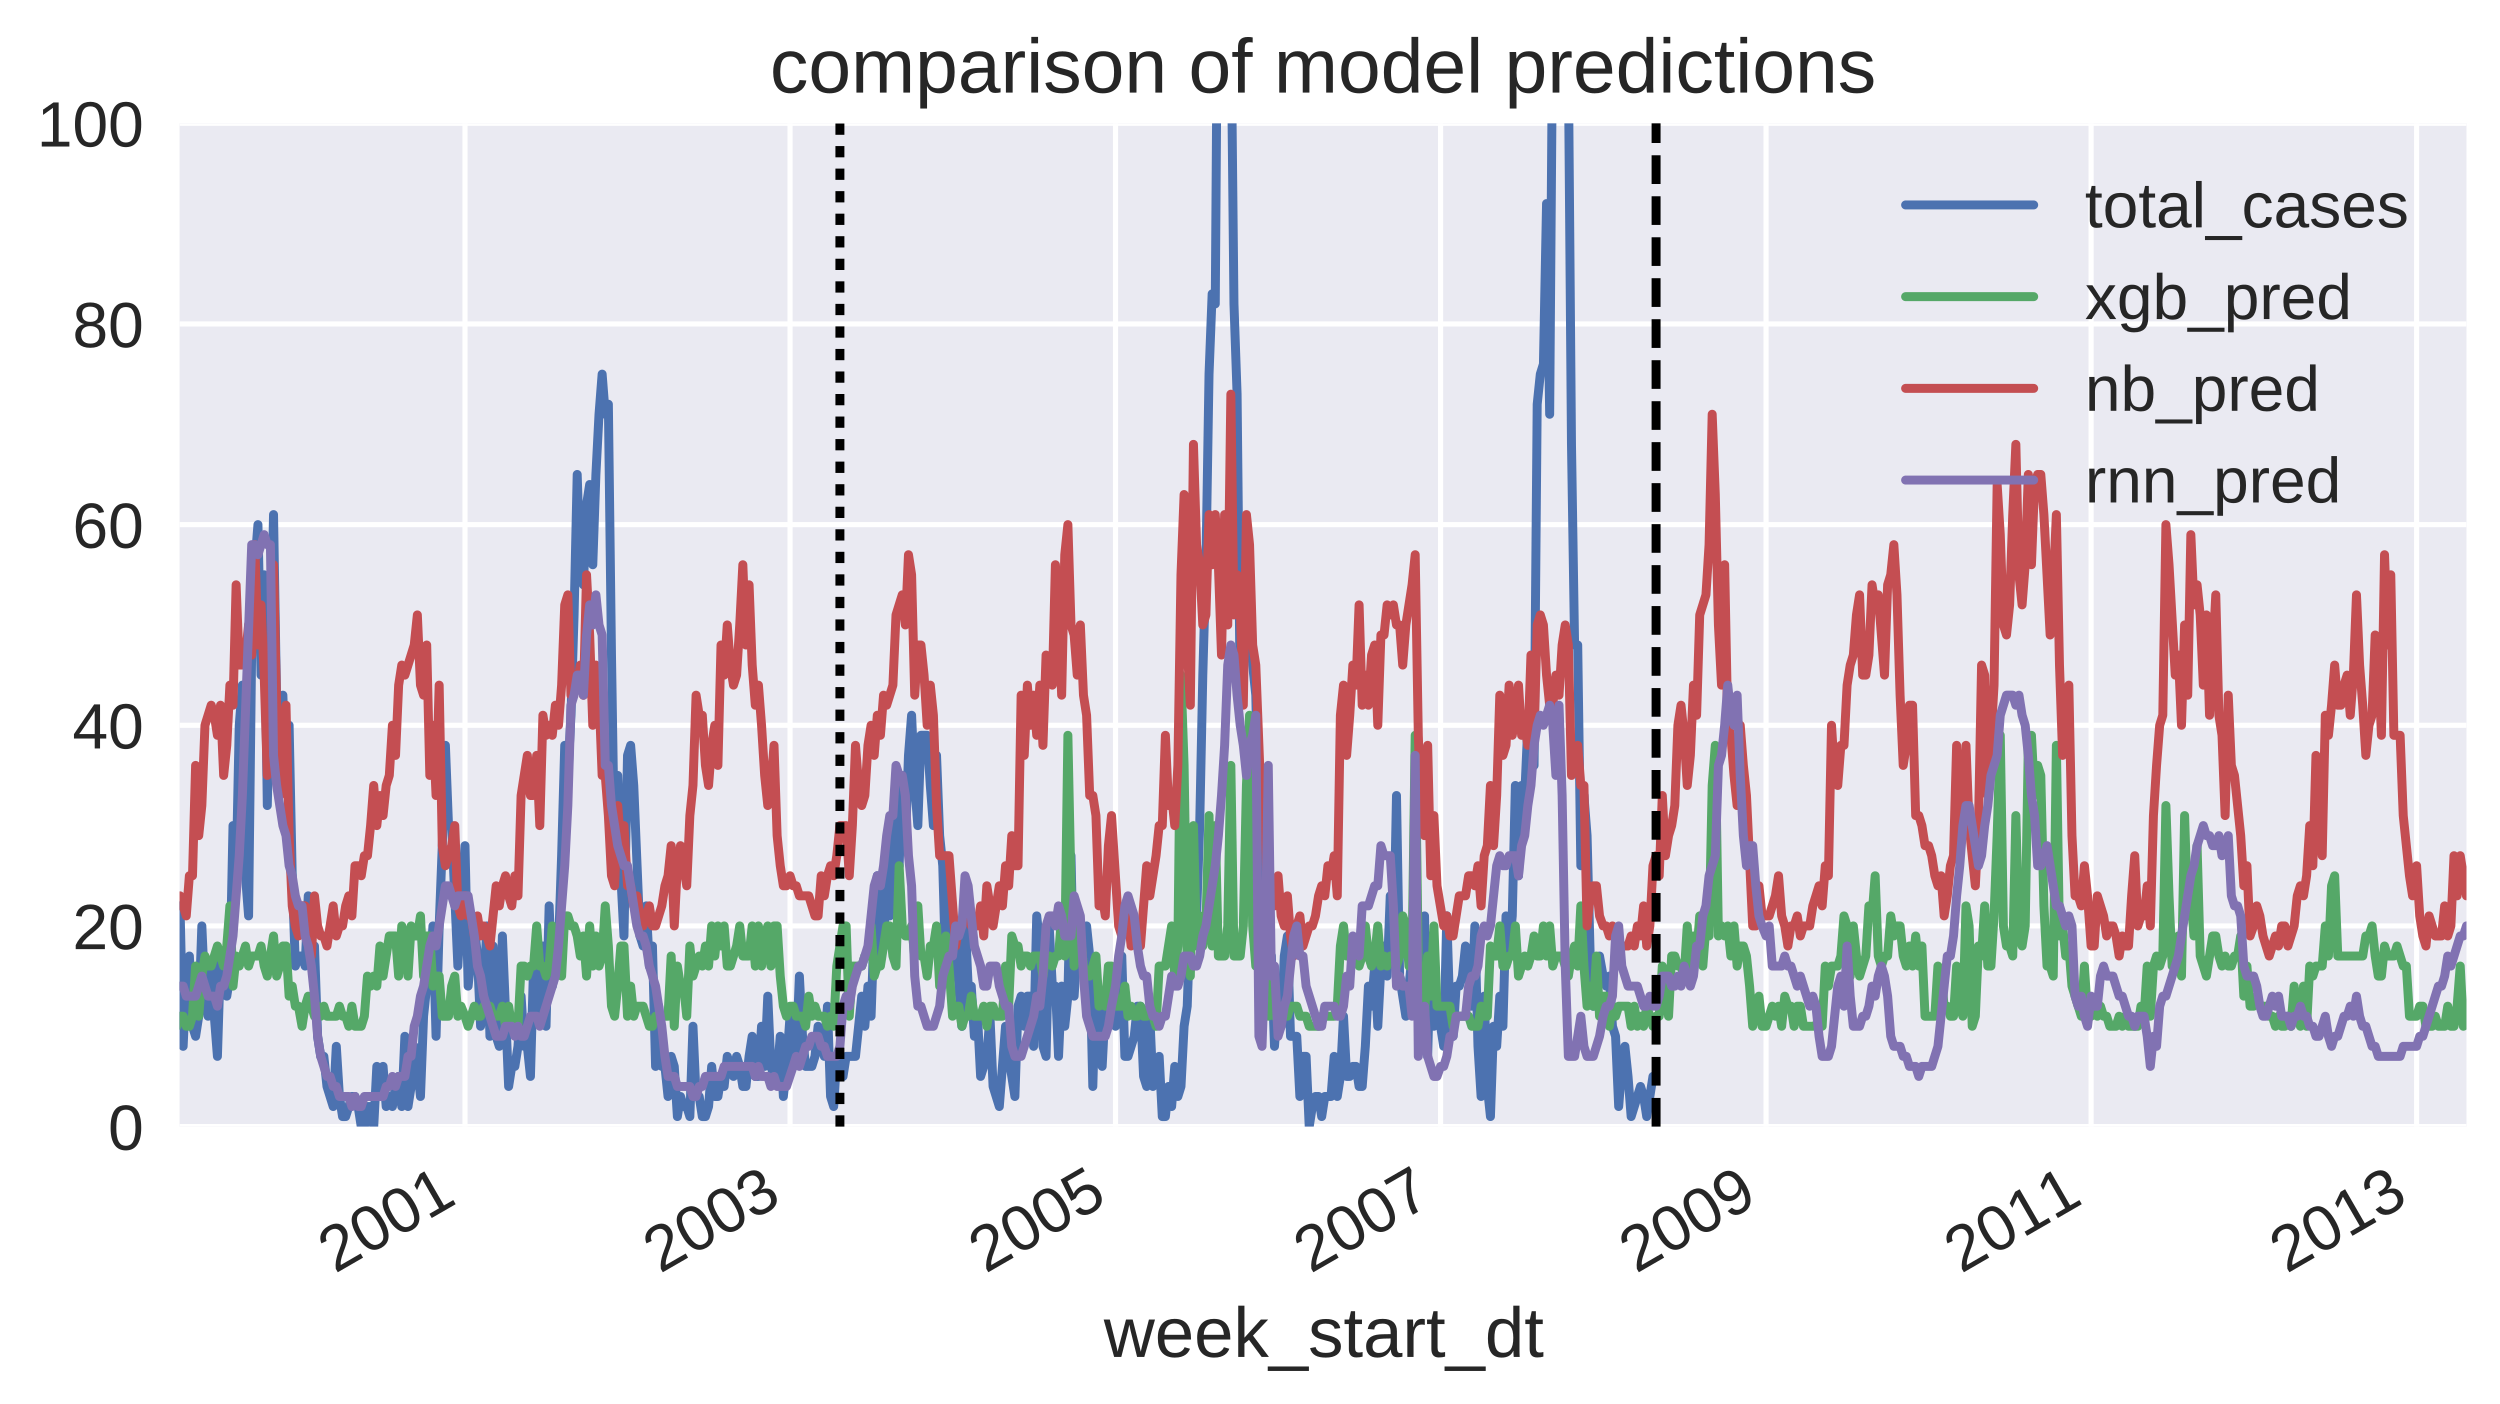 <?xml version="1.0" encoding="utf-8" standalone="no"?>
<!DOCTYPE svg PUBLIC "-//W3C//DTD SVG 1.1//EN"
  "http://www.w3.org/Graphics/SVG/1.1/DTD/svg11.dtd">
<!-- Created with matplotlib (http://matplotlib.org/) -->
<svg height="274pt" version="1.1" viewBox="0 0 488 274" width="488pt" xmlns="http://www.w3.org/2000/svg" xmlns:xlink="http://www.w3.org/1999/xlink">
 <defs>
  <style type="text/css">
*{stroke-linecap:butt;stroke-linejoin:round;}
  </style>
 </defs>
 <g id="figure_1">
  <g id="patch_1">
   <path d="M 0 274.921 
L 488.654 274.921 
L 488.654 0 
L 0 0 
z
" style="fill:#ffffff;"/>
  </g>
  <g id="axes_1">
   <g id="patch_2">
    <path d="M 35.054 219.91 
L 481.454 219.91 
L 481.454 24.07 
L 35.054 24.07 
z
" style="fill:#eaeaf2;"/>
   </g>
   <g id="matplotlib.axis_1">
    <g id="xtick_1">
     <g id="line2d_1">
      <path clip-path="url(#p9586ca3a25)" d="M 90.767 219.91 
L 90.767 24.07 
" style="fill:none;stroke:#ffffff;stroke-linecap:round;"/>
     </g>
     <g id="line2d_2"/>
     <g id="text_1">
      <!-- 2001 -->
      <defs>
       <path d="M 5.031 0 
L 5.031 6.203 
Q 7.516 11.922 11.109 16.281 
Q 14.703 20.656 18.656 24.188 
Q 22.609 27.734 26.484 30.766 
Q 30.375 33.797 33.5 36.812 
Q 36.625 39.844 38.547 43.156 
Q 40.484 46.484 40.484 50.688 
Q 40.484 53.609 39.594 55.828 
Q 38.719 58.062 37.062 59.562 
Q 35.406 61.078 33.078 61.828 
Q 30.766 62.594 27.938 62.594 
Q 25.297 62.594 22.969 61.859 
Q 20.656 61.141 18.844 59.672 
Q 17.047 58.203 15.891 56.031 
Q 14.75 53.859 14.406 50.984 
L 5.422 51.812 
Q 5.859 55.516 7.469 58.781 
Q 9.078 62.062 11.906 64.531 
Q 14.75 67 18.719 68.406 
Q 22.703 69.828 27.938 69.828 
Q 33.062 69.828 37.062 68.609 
Q 41.062 67.391 43.812 64.984 
Q 46.578 62.594 48.047 59.078 
Q 49.516 55.562 49.516 50.984 
Q 49.516 47.516 48.266 44.391 
Q 47.016 41.266 44.938 38.422 
Q 42.875 35.594 40.141 32.953 
Q 37.406 30.328 34.422 27.812 
Q 31.453 25.297 28.422 22.828 
Q 25.391 20.359 22.719 17.859 
Q 20.062 15.375 17.969 12.812 
Q 15.875 10.25 14.703 7.469 
L 50.594 7.469 
L 50.594 0 
z
" id="LiberationSans-32"/>
       <path d="M 51.703 34.422 
Q 51.703 24.516 49.828 17.75 
Q 47.953 10.984 44.703 6.812 
Q 41.453 2.641 37.062 0.828 
Q 32.672 -0.984 27.688 -0.984 
Q 22.656 -0.984 18.312 0.828 
Q 13.969 2.641 10.766 6.781 
Q 7.562 10.938 5.734 17.703 
Q 3.906 24.469 3.906 34.422 
Q 3.906 44.828 5.734 51.641 
Q 7.562 58.453 10.781 62.5 
Q 14.016 66.547 18.406 68.188 
Q 22.797 69.828 27.984 69.828 
Q 32.906 69.828 37.219 68.188 
Q 41.547 66.547 44.766 62.5 
Q 48 58.453 49.844 51.641 
Q 51.703 44.828 51.703 34.422 
M 42.781 34.422 
Q 42.781 42.625 41.797 48.062 
Q 40.828 53.516 38.922 56.766 
Q 37.016 60.016 34.25 61.359 
Q 31.5 62.703 27.984 62.703 
Q 24.266 62.703 21.438 61.328 
Q 18.609 59.969 16.672 56.719 
Q 14.75 53.469 13.766 48.016 
Q 12.797 42.578 12.797 34.422 
Q 12.797 26.516 13.797 21.094 
Q 14.797 15.672 16.719 12.375 
Q 18.656 9.078 21.438 7.641 
Q 24.219 6.203 27.781 6.203 
Q 31.25 6.203 34.031 7.641 
Q 36.812 9.078 38.734 12.375 
Q 40.672 15.672 41.719 21.094 
Q 42.781 26.516 42.781 34.422 
" id="LiberationSans-30"/>
       <path d="M 7.625 0 
L 7.625 7.469 
L 25.141 7.469 
L 25.141 60.406 
L 9.625 49.312 
L 9.625 57.625 
L 25.875 68.797 
L 33.984 68.797 
L 33.984 7.469 
L 50.734 7.469 
L 50.734 0 
z
" id="LiberationSans-31"/>
      </defs>
      <g style="fill:#262626;" transform="translate(65.39 248.658)rotate(-30)scale(0.125 -0.125)">
       <use xlink:href="#LiberationSans-32"/>
       <use x="55.615" xlink:href="#LiberationSans-30"/>
       <use x="111.23" xlink:href="#LiberationSans-30"/>
       <use x="166.846" xlink:href="#LiberationSans-31"/>
      </g>
     </g>
    </g>
    <g id="xtick_2">
     <g id="line2d_3">
      <path clip-path="url(#p9586ca3a25)" d="M 154.215 219.91 
L 154.215 24.07 
" style="fill:none;stroke:#ffffff;stroke-linecap:round;"/>
     </g>
     <g id="line2d_4"/>
     <g id="text_2">
      <!-- 2003 -->
      <defs>
       <path d="M 51.219 19 
Q 51.219 14.266 49.672 10.547 
Q 48.141 6.844 45.188 4.266 
Q 42.234 1.703 37.859 0.359 
Q 33.5 -0.984 27.875 -0.984 
Q 21.484 -0.984 17.109 0.609 
Q 12.75 2.203 9.906 4.812 
Q 7.078 7.422 5.656 10.766 
Q 4.25 14.109 3.812 17.672 
L 12.891 18.5 
Q 13.281 15.766 14.328 13.516 
Q 15.375 11.281 17.188 9.672 
Q 19 8.062 21.625 7.172 
Q 24.266 6.297 27.875 6.297 
Q 34.516 6.297 38.297 9.562 
Q 42.094 12.844 42.094 19.281 
Q 42.094 23.094 40.406 25.406 
Q 38.719 27.734 36.203 29.031 
Q 33.688 30.328 30.734 30.766 
Q 27.781 31.203 25.297 31.203 
L 20.312 31.203 
L 20.312 38.812 
L 25.094 38.812 
Q 27.594 38.812 30.266 39.328 
Q 32.953 39.844 35.172 41.188 
Q 37.406 42.531 38.844 44.828 
Q 40.281 47.125 40.281 50.688 
Q 40.281 56.203 37.031 59.391 
Q 33.797 62.594 27.391 62.594 
Q 21.578 62.594 17.984 59.609 
Q 14.406 56.641 13.812 51.219 
L 4.984 51.906 
Q 5.516 56.453 7.469 59.812 
Q 9.422 63.188 12.422 65.406 
Q 15.438 67.625 19.281 68.719 
Q 23.141 69.828 27.484 69.828 
Q 33.25 69.828 37.391 68.375 
Q 41.547 66.938 44.188 64.469 
Q 46.828 62.016 48.062 58.688 
Q 49.312 55.375 49.312 51.609 
Q 49.312 48.578 48.484 45.938 
Q 47.656 43.312 45.891 41.203 
Q 44.141 39.109 41.422 37.594 
Q 38.719 36.078 34.906 35.297 
L 34.906 35.109 
Q 39.062 34.672 42.141 33.219 
Q 45.219 31.781 47.219 29.625 
Q 49.219 27.484 50.219 24.75 
Q 51.219 22.016 51.219 19 
" id="LiberationSans-33"/>
      </defs>
      <g style="fill:#262626;" transform="translate(128.839 248.658)rotate(-30)scale(0.125 -0.125)">
       <use xlink:href="#LiberationSans-32"/>
       <use x="55.615" xlink:href="#LiberationSans-30"/>
       <use x="111.23" xlink:href="#LiberationSans-30"/>
       <use x="166.846" xlink:href="#LiberationSans-33"/>
      </g>
     </g>
    </g>
    <g id="xtick_3">
     <g id="line2d_5">
      <path clip-path="url(#p9586ca3a25)" d="M 217.751 219.91 
L 217.751 24.07 
" style="fill:none;stroke:#ffffff;stroke-linecap:round;"/>
     </g>
     <g id="line2d_6"/>
     <g id="text_3">
      <!-- 2005 -->
      <defs>
       <path d="M 51.422 22.406 
Q 51.422 17.234 49.859 12.938 
Q 48.297 8.641 45.219 5.531 
Q 42.141 2.438 37.578 0.719 
Q 33.016 -0.984 27 -0.984 
Q 21.578 -0.984 17.547 0.281 
Q 13.531 1.562 10.734 3.781 
Q 7.953 6 6.312 8.984 
Q 4.688 11.969 4 15.375 
L 12.891 16.406 
Q 13.422 14.453 14.391 12.625 
Q 15.375 10.797 17.062 9.344 
Q 18.75 7.906 21.219 7.047 
Q 23.688 6.203 27.203 6.203 
Q 30.609 6.203 33.391 7.25 
Q 36.188 8.297 38.156 10.344 
Q 40.141 12.406 41.203 15.375 
Q 42.281 18.359 42.281 22.219 
Q 42.281 25.391 41.25 28.047 
Q 40.234 30.719 38.328 32.641 
Q 36.422 34.578 33.656 35.641 
Q 30.906 36.719 27.391 36.719 
Q 25.203 36.719 23.344 36.328 
Q 21.484 35.938 19.891 35.25 
Q 18.312 34.578 17.016 33.672 
Q 15.719 32.766 14.594 31.781 
L 6 31.781 
L 8.297 68.797 
L 47.406 68.797 
L 47.406 61.328 
L 16.312 61.328 
L 14.984 39.5 
Q 17.328 41.312 20.844 42.594 
Q 24.359 43.891 29.203 43.891 
Q 34.328 43.891 38.422 42.328 
Q 42.531 40.766 45.406 37.906 
Q 48.297 35.062 49.859 31.109 
Q 51.422 27.156 51.422 22.406 
" id="LiberationSans-35"/>
      </defs>
      <g style="fill:#262626;" transform="translate(192.374 248.658)rotate(-30)scale(0.125 -0.125)">
       <use xlink:href="#LiberationSans-32"/>
       <use x="55.615" xlink:href="#LiberationSans-30"/>
       <use x="111.23" xlink:href="#LiberationSans-30"/>
       <use x="166.846" xlink:href="#LiberationSans-35"/>
      </g>
     </g>
    </g>
    <g id="xtick_4">
     <g id="line2d_7">
      <path clip-path="url(#p9586ca3a25)" d="M 281.199 219.91 
L 281.199 24.07 
" style="fill:none;stroke:#ffffff;stroke-linecap:round;"/>
     </g>
     <g id="line2d_8"/>
     <g id="text_4">
      <!-- 2007 -->
      <defs>
       <path d="M 50.594 61.672 
Q 45.406 53.766 41.062 46.453 
Q 36.719 39.156 33.594 31.75 
Q 30.469 24.359 28.734 16.578 
Q 27 8.797 27 0 
L 17.828 0 
Q 17.828 8.25 19.781 16.188 
Q 21.734 24.125 25.047 31.766 
Q 28.375 39.406 32.766 46.781 
Q 37.156 54.156 42.094 61.328 
L 5.125 61.328 
L 5.125 68.797 
L 50.594 68.797 
z
" id="LiberationSans-37"/>
      </defs>
      <g style="fill:#262626;" transform="translate(255.823 248.658)rotate(-30)scale(0.125 -0.125)">
       <use xlink:href="#LiberationSans-32"/>
       <use x="55.615" xlink:href="#LiberationSans-30"/>
       <use x="111.23" xlink:href="#LiberationSans-30"/>
       <use x="166.846" xlink:href="#LiberationSans-37"/>
      </g>
     </g>
    </g>
    <g id="xtick_5">
     <g id="line2d_9">
      <path clip-path="url(#p9586ca3a25)" d="M 344.735 219.91 
L 344.735 24.07 
" style="fill:none;stroke:#ffffff;stroke-linecap:round;"/>
     </g>
     <g id="line2d_10"/>
     <g id="text_5">
      <!-- 2009 -->
      <defs>
       <path d="M 50.875 35.797 
Q 50.875 26.609 49.141 19.703 
Q 47.406 12.797 44.188 8.203 
Q 40.969 3.609 36.344 1.312 
Q 31.734 -0.984 25.984 -0.984 
Q 22.016 -0.984 18.844 -0.172 
Q 15.672 0.641 13.172 2.344 
Q 10.688 4.047 8.922 6.781 
Q 7.172 9.516 6.109 13.375 
L 14.5 14.703 
Q 15.875 10.25 18.781 8.172 
Q 21.688 6.109 26.125 6.109 
Q 29.688 6.109 32.641 7.781 
Q 35.594 9.469 37.672 12.844 
Q 39.75 16.219 40.922 21.297 
Q 42.094 26.375 42.188 33.203 
Q 41.156 30.906 39.375 29.094 
Q 37.594 27.297 35.328 26.047 
Q 33.062 24.812 30.422 24.141 
Q 27.781 23.484 25.094 23.484 
Q 20.406 23.484 16.625 25.172 
Q 12.844 26.859 10.203 29.875 
Q 7.562 32.906 6.125 37.172 
Q 4.688 41.453 4.688 46.688 
Q 4.688 52 6.219 56.297 
Q 7.766 60.594 10.688 63.594 
Q 13.625 66.609 17.891 68.219 
Q 22.172 69.828 27.594 69.828 
Q 39.062 69.828 44.969 61.328 
Q 50.875 52.828 50.875 35.797 
M 41.312 44.281 
Q 41.312 48.094 40.406 51.453 
Q 39.5 54.828 37.719 57.312 
Q 35.938 59.812 33.328 61.25 
Q 30.719 62.703 27.297 62.703 
Q 24.125 62.703 21.578 61.578 
Q 19.047 60.453 17.281 58.375 
Q 15.531 56.297 14.578 53.312 
Q 13.625 50.344 13.625 46.688 
Q 13.625 43.219 14.469 40.234 
Q 15.328 37.25 17.031 35.078 
Q 18.75 32.906 21.281 31.656 
Q 23.828 30.422 27.203 30.422 
Q 29.641 30.422 32.156 31.25 
Q 34.672 32.078 36.688 33.781 
Q 38.719 35.5 40.016 38.109 
Q 41.312 40.719 41.312 44.281 
" id="LiberationSans-39"/>
      </defs>
      <g style="fill:#262626;" transform="translate(319.358 248.658)rotate(-30)scale(0.125 -0.125)">
       <use xlink:href="#LiberationSans-32"/>
       <use x="55.615" xlink:href="#LiberationSans-30"/>
       <use x="111.23" xlink:href="#LiberationSans-30"/>
       <use x="166.846" xlink:href="#LiberationSans-39"/>
      </g>
     </g>
    </g>
    <g id="xtick_6">
     <g id="line2d_11">
      <path clip-path="url(#p9586ca3a25)" d="M 408.183 219.91 
L 408.183 24.07 
" style="fill:none;stroke:#ffffff;stroke-linecap:round;"/>
     </g>
     <g id="line2d_12"/>
     <g id="text_6">
      <!-- 2011 -->
      <g style="fill:#262626;" transform="translate(382.807 248.658)rotate(-30)scale(0.125 -0.125)">
       <use xlink:href="#LiberationSans-32"/>
       <use x="55.615" xlink:href="#LiberationSans-30"/>
       <use x="111.23" xlink:href="#LiberationSans-31"/>
       <use x="166.846" xlink:href="#LiberationSans-31"/>
      </g>
     </g>
    </g>
    <g id="xtick_7">
     <g id="line2d_13">
      <path clip-path="url(#p9586ca3a25)" d="M 471.719 219.91 
L 471.719 24.07 
" style="fill:none;stroke:#ffffff;stroke-linecap:round;"/>
     </g>
     <g id="line2d_14"/>
     <g id="text_7">
      <!-- 2013 -->
      <g style="fill:#262626;" transform="translate(446.342 248.658)rotate(-30)scale(0.125 -0.125)">
       <use xlink:href="#LiberationSans-32"/>
       <use x="55.615" xlink:href="#LiberationSans-30"/>
       <use x="111.23" xlink:href="#LiberationSans-31"/>
       <use x="166.846" xlink:href="#LiberationSans-33"/>
      </g>
     </g>
    </g>
    <g id="text_8">
     <!-- week_start_dt -->
     <defs>
      <path d="M 57.328 0 
L 47.125 0 
L 38.672 34.078 
Q 38.281 35.406 37.859 37.359 
Q 37.453 39.312 37.062 41.156 
Q 36.578 43.312 36.141 45.609 
Q 35.688 43.406 35.203 41.266 
Q 34.812 39.406 34.344 37.406 
Q 33.891 35.406 33.5 33.891 
L 24.812 0 
L 14.656 0 
L -0.141 52.828 
L 8.547 52.828 
L 17.484 16.938 
Q 17.828 15.828 18.156 14.188 
Q 18.5 12.547 18.844 10.984 
Q 19.188 9.188 19.578 7.281 
Q 19.969 9.125 20.406 10.891 
Q 20.797 12.406 21.188 13.969 
Q 21.578 15.531 21.875 16.547 
L 31.453 52.828 
L 40.875 52.828 
L 50.094 16.547 
Q 50.438 15.281 50.828 13.672 
Q 51.219 12.062 51.562 10.641 
Q 51.953 8.984 52.344 7.281 
Q 52.734 9.125 53.125 10.891 
Q 53.469 12.406 53.828 14.031 
Q 54.203 15.672 54.547 16.938 
L 63.875 52.828 
L 72.469 52.828 
z
" id="LiberationSans-77"/>
      <path d="M 13.484 24.562 
Q 13.484 20.406 14.328 16.906 
Q 15.188 13.422 16.969 10.906 
Q 18.75 8.406 21.531 7 
Q 24.312 5.609 28.219 5.609 
Q 33.938 5.609 37.375 7.906 
Q 40.828 10.203 42.047 13.719 
L 49.75 11.531 
Q 48.922 9.328 47.438 7.109 
Q 45.953 4.891 43.453 3.094 
Q 40.969 1.312 37.234 0.156 
Q 33.5 -0.984 28.219 -0.984 
Q 16.5 -0.984 10.375 6 
Q 4.25 12.984 4.25 26.766 
Q 4.25 34.188 6.094 39.328 
Q 7.953 44.484 11.172 47.703 
Q 14.406 50.922 18.703 52.359 
Q 23 53.812 27.875 53.812 
Q 34.516 53.812 38.984 51.656 
Q 43.453 49.516 46.156 45.719 
Q 48.875 41.938 50.016 36.812 
Q 51.172 31.688 51.172 25.734 
L 51.172 24.562 
z
M 42.094 31.297 
Q 41.359 39.656 37.844 43.484 
Q 34.328 47.312 27.734 47.312 
Q 25.531 47.312 23.109 46.609 
Q 20.703 45.906 18.656 44.094 
Q 16.609 42.281 15.188 39.172 
Q 13.766 36.078 13.578 31.297 
z
" id="LiberationSans-65"/>
      <path d="M 39.844 0 
L 21.969 24.125 
L 15.531 18.797 
L 15.531 0 
L 6.734 0 
L 6.734 72.469 
L 15.531 72.469 
L 15.531 27.203 
L 38.719 52.828 
L 49.031 52.828 
L 27.594 30.125 
L 50.141 0 
z
" id="LiberationSans-6b"/>
      <path d="M -1.516 -19.875 
L -1.516 -13.531 
L 56.734 -13.531 
L 56.734 -19.875 
z
" id="LiberationSans-5f"/>
      <path d="M 46.391 14.594 
Q 46.391 10.891 44.938 7.984 
Q 43.5 5.078 40.766 3.094 
Q 38.031 1.125 34.047 0.062 
Q 30.078 -0.984 24.953 -0.984 
Q 20.359 -0.984 16.672 -0.266 
Q 12.984 0.438 10.203 2 
Q 7.422 3.562 5.531 6.125 
Q 3.656 8.688 2.781 12.406 
L 10.547 13.922 
Q 11.672 9.672 15.188 7.688 
Q 18.703 5.719 24.953 5.719 
Q 27.781 5.719 30.141 6.109 
Q 32.516 6.5 34.219 7.453 
Q 35.938 8.406 36.891 9.984 
Q 37.844 11.578 37.844 13.922 
Q 37.844 16.312 36.719 17.844 
Q 35.594 19.391 33.594 20.406 
Q 31.594 21.438 28.734 22.188 
Q 25.875 22.953 22.469 23.875 
Q 19.281 24.703 16.156 25.734 
Q 13.031 26.766 10.516 28.438 
Q 8.016 30.125 6.453 32.609 
Q 4.891 35.109 4.891 38.875 
Q 4.891 46.094 10.031 49.875 
Q 15.188 53.656 25.047 53.656 
Q 33.797 53.656 38.938 50.578 
Q 44.094 47.516 45.453 40.719 
L 37.547 39.75 
Q 37.109 41.797 35.938 43.188 
Q 34.766 44.578 33.109 45.438 
Q 31.453 46.297 29.375 46.656 
Q 27.297 47.016 25.047 47.016 
Q 19.094 47.016 16.25 45.203 
Q 13.422 43.406 13.422 39.75 
Q 13.422 37.594 14.469 36.203 
Q 15.531 34.812 17.406 33.859 
Q 19.281 32.906 21.922 32.203 
Q 24.562 31.5 27.734 30.719 
Q 29.828 30.172 32.031 29.562 
Q 34.234 28.953 36.297 28.094 
Q 38.375 27.25 40.203 26.094 
Q 42.047 24.953 43.406 23.344 
Q 44.781 21.734 45.578 19.578 
Q 46.391 17.438 46.391 14.594 
" id="LiberationSans-73"/>
      <path d="M 27.047 0.391 
Q 25.047 -0.141 22.969 -0.453 
Q 20.906 -0.781 18.172 -0.781 
Q 7.625 -0.781 7.625 11.188 
L 7.625 46.438 
L 1.516 46.438 
L 1.516 52.828 
L 7.953 52.828 
L 10.547 64.656 
L 16.406 64.656 
L 16.406 52.828 
L 26.172 52.828 
L 26.172 46.438 
L 16.406 46.438 
L 16.406 13.094 
Q 16.406 9.281 17.641 7.734 
Q 18.891 6.203 21.969 6.203 
Q 23.25 6.203 24.438 6.391 
Q 25.641 6.594 27.047 6.891 
z
" id="LiberationSans-74"/>
      <path d="M 20.219 -0.984 
Q 12.25 -0.984 8.25 3.219 
Q 4.25 7.422 4.25 14.75 
Q 4.25 19.969 6.219 23.312 
Q 8.203 26.656 11.391 28.562 
Q 14.594 30.469 18.688 31.203 
Q 22.797 31.938 27.047 32.031 
L 38.922 32.234 
L 38.922 35.109 
Q 38.922 38.375 38.234 40.672 
Q 37.547 42.969 36.125 44.375 
Q 34.719 45.797 32.594 46.453 
Q 30.469 47.125 27.594 47.125 
Q 25.047 47.125 23 46.75 
Q 20.953 46.391 19.438 45.438 
Q 17.922 44.484 16.984 42.844 
Q 16.062 41.219 15.766 38.719 
L 6.594 39.547 
Q 7.078 42.672 8.438 45.281 
Q 9.812 47.906 12.328 49.797 
Q 14.844 51.703 18.625 52.75 
Q 22.406 53.812 27.781 53.812 
Q 37.75 53.812 42.766 49.234 
Q 47.797 44.672 47.797 36.031 
L 47.797 13.281 
Q 47.797 9.375 48.828 7.391 
Q 49.859 5.422 52.734 5.422 
Q 53.469 5.422 54.203 5.516 
Q 54.938 5.609 55.609 5.766 
L 55.609 0.297 
Q 53.953 -0.094 52.312 -0.281 
Q 50.688 -0.484 48.828 -0.484 
Q 46.344 -0.484 44.562 0.172 
Q 42.781 0.828 41.656 2.172 
Q 40.531 3.516 39.938 5.484 
Q 39.359 7.469 39.203 10.109 
L 38.922 10.109 
Q 37.5 7.562 35.812 5.516 
Q 34.125 3.469 31.875 2.031 
Q 29.641 0.594 26.781 -0.188 
Q 23.922 -0.984 20.219 -0.984 
M 22.219 5.609 
Q 26.422 5.609 29.562 7.141 
Q 32.719 8.688 34.781 11.078 
Q 36.859 13.484 37.891 16.312 
Q 38.922 19.141 38.922 21.734 
L 38.922 26.078 
L 29.297 25.875 
Q 26.078 25.828 23.172 25.406 
Q 20.266 25 18.062 23.781 
Q 15.875 22.562 14.578 20.359 
Q 13.281 18.172 13.281 14.594 
Q 13.281 10.297 15.594 7.953 
Q 17.922 5.609 22.219 5.609 
" id="LiberationSans-61"/>
      <path d="M 6.938 0 
L 6.938 40.531 
Q 6.938 42.188 6.906 43.922 
Q 6.891 45.656 6.828 47.266 
Q 6.781 48.875 6.734 50.281 
Q 6.688 51.703 6.641 52.828 
L 14.938 52.828 
Q 14.984 51.703 15.062 50.266 
Q 15.141 48.828 15.203 47.312 
Q 15.281 45.797 15.297 44.406 
Q 15.328 43.016 15.328 42.047 
L 15.531 42.047 
Q 16.453 45.062 17.5 47.281 
Q 18.562 49.516 19.969 50.953 
Q 21.391 52.391 23.344 53.094 
Q 25.297 53.812 28.078 53.812 
Q 29.156 53.812 30.125 53.641 
Q 31.109 53.469 31.641 53.328 
L 31.641 45.266 
Q 30.766 45.516 29.594 45.625 
Q 28.422 45.75 26.953 45.75 
Q 23.922 45.75 21.797 44.375 
Q 19.672 43.016 18.328 40.594 
Q 17 38.188 16.359 34.844 
Q 15.719 31.5 15.719 27.547 
L 15.719 0 
z
" id="LiberationSans-72"/>
      <path d="M 40.094 8.5 
Q 37.641 3.422 33.609 1.219 
Q 29.594 -0.984 23.641 -0.984 
Q 13.625 -0.984 8.906 5.75 
Q 4.203 12.5 4.203 26.172 
Q 4.203 53.812 23.641 53.812 
Q 29.641 53.812 33.641 51.609 
Q 37.641 49.422 40.094 44.625 
L 40.188 44.625 
Q 40.188 45.125 40.156 46.172 
Q 40.141 47.219 40.109 48.359 
Q 40.094 49.516 40.094 50.531 
Q 40.094 51.562 40.094 52 
L 40.094 72.469 
L 48.875 72.469 
L 48.875 10.891 
Q 48.875 8.984 48.891 7.219 
Q 48.922 5.469 48.969 4 
Q 49.031 2.547 49.078 1.484 
Q 49.125 0.438 49.172 0 
L 40.766 0 
Q 40.672 0.484 40.594 1.391 
Q 40.531 2.297 40.453 3.469 
Q 40.375 4.641 40.328 5.938 
Q 40.281 7.234 40.281 8.5 
z
M 13.422 26.469 
Q 13.422 21 14.109 17.094 
Q 14.797 13.188 16.312 10.672 
Q 17.828 8.156 20.172 6.984 
Q 22.516 5.812 25.875 5.812 
Q 29.344 5.812 32 6.938 
Q 34.672 8.062 36.453 10.578 
Q 38.234 13.094 39.156 17.141 
Q 40.094 21.188 40.094 27.047 
Q 40.094 32.672 39.156 36.547 
Q 38.234 40.438 36.422 42.828 
Q 34.625 45.219 32 46.266 
Q 29.391 47.312 25.984 47.312 
Q 22.75 47.312 20.406 46.188 
Q 18.062 45.062 16.5 42.578 
Q 14.938 40.094 14.172 36.109 
Q 13.422 32.125 13.422 26.469 
" id="LiberationSans-64"/>
     </defs>
     <g style="fill:#262626;" transform="translate(215.456 264.868)scale(0.138 -0.138)">
      <use xlink:href="#LiberationSans-77"/>
      <use x="72.217" xlink:href="#LiberationSans-65"/>
      <use x="127.832" xlink:href="#LiberationSans-65"/>
      <use x="183.447" xlink:href="#LiberationSans-6b"/>
      <use x="233.447" xlink:href="#LiberationSans-5f"/>
      <use x="289.062" xlink:href="#LiberationSans-73"/>
      <use x="339.062" xlink:href="#LiberationSans-74"/>
      <use x="366.846" xlink:href="#LiberationSans-61"/>
      <use x="422.461" xlink:href="#LiberationSans-72"/>
      <use x="455.762" xlink:href="#LiberationSans-74"/>
      <use x="483.545" xlink:href="#LiberationSans-5f"/>
      <use x="539.16" xlink:href="#LiberationSans-64"/>
      <use x="594.775" xlink:href="#LiberationSans-74"/>
     </g>
    </g>
   </g>
   <g id="matplotlib.axis_2">
    <g id="ytick_1">
     <g id="line2d_15">
      <path clip-path="url(#p9586ca3a25)" d="M 35.054 219.91 
L 481.454 219.91 
" style="fill:none;stroke:#ffffff;stroke-linecap:round;"/>
     </g>
     <g id="line2d_16"/>
     <g id="text_9">
      <!-- 0 -->
      <g style="fill:#262626;" transform="translate(21.102 224.44)scale(0.125 -0.125)">
       <use xlink:href="#LiberationSans-30"/>
      </g>
     </g>
    </g>
    <g id="ytick_2">
     <g id="line2d_17">
      <path clip-path="url(#p9586ca3a25)" d="M 35.054 180.742 
L 481.454 180.742 
" style="fill:none;stroke:#ffffff;stroke-linecap:round;"/>
     </g>
     <g id="line2d_18"/>
     <g id="text_10">
      <!-- 20 -->
      <g style="fill:#262626;" transform="translate(14.151 185.272)scale(0.125 -0.125)">
       <use xlink:href="#LiberationSans-32"/>
       <use x="55.615" xlink:href="#LiberationSans-30"/>
      </g>
     </g>
    </g>
    <g id="ytick_3">
     <g id="line2d_19">
      <path clip-path="url(#p9586ca3a25)" d="M 35.054 141.574 
L 481.454 141.574 
" style="fill:none;stroke:#ffffff;stroke-linecap:round;"/>
     </g>
     <g id="line2d_20"/>
     <g id="text_11">
      <!-- 40 -->
      <defs>
       <path d="M 43.016 15.578 
L 43.016 0 
L 34.719 0 
L 34.719 15.578 
L 2.297 15.578 
L 2.297 22.406 
L 33.797 68.797 
L 43.016 68.797 
L 43.016 22.516 
L 52.688 22.516 
L 52.688 15.578 
z
M 34.719 58.891 
Q 34.625 58.641 34.234 57.938 
Q 33.844 57.234 33.344 56.344 
Q 32.859 55.469 32.344 54.562 
Q 31.844 53.656 31.453 53.078 
L 13.812 27.094 
Q 13.578 26.703 13.109 26.062 
Q 12.641 25.438 12.156 24.781 
Q 11.672 24.125 11.172 23.484 
Q 10.688 22.859 10.406 22.516 
L 34.719 22.516 
z
" id="LiberationSans-34"/>
      </defs>
      <g style="fill:#262626;" transform="translate(14.151 146.104)scale(0.125 -0.125)">
       <use xlink:href="#LiberationSans-34"/>
       <use x="55.615" xlink:href="#LiberationSans-30"/>
      </g>
     </g>
    </g>
    <g id="ytick_4">
     <g id="line2d_21">
      <path clip-path="url(#p9586ca3a25)" d="M 35.054 102.406 
L 481.454 102.406 
" style="fill:none;stroke:#ffffff;stroke-linecap:round;"/>
     </g>
     <g id="line2d_22"/>
     <g id="text_12">
      <!-- 60 -->
      <defs>
       <path d="M 51.219 22.516 
Q 51.219 17.328 49.781 13 
Q 48.344 8.688 45.531 5.578 
Q 42.719 2.484 38.562 0.75 
Q 34.422 -0.984 29 -0.984 
Q 23 -0.984 18.5 1.312 
Q 14.016 3.609 11.031 7.922 
Q 8.062 12.25 6.562 18.531 
Q 5.078 24.812 5.078 32.812 
Q 5.078 42 6.766 48.922 
Q 8.453 55.859 11.625 60.5 
Q 14.797 65.141 19.359 67.484 
Q 23.922 69.828 29.688 69.828 
Q 33.203 69.828 36.281 69.094 
Q 39.359 68.359 41.875 66.719 
Q 44.391 65.094 46.281 62.406 
Q 48.188 59.719 49.312 55.812 
L 40.922 54.297 
Q 39.547 58.734 36.547 60.719 
Q 33.547 62.703 29.594 62.703 
Q 25.984 62.703 23.047 60.984 
Q 20.125 59.281 18.062 55.875 
Q 16.016 52.484 14.906 47.359 
Q 13.812 42.234 13.812 35.406 
Q 16.219 39.844 20.562 42.156 
Q 24.906 44.484 30.516 44.484 
Q 35.203 44.484 39.016 42.969 
Q 42.828 41.453 45.531 38.594 
Q 48.25 35.75 49.734 31.672 
Q 51.219 27.594 51.219 22.516 
M 42.281 22.125 
Q 42.281 25.688 41.406 28.562 
Q 40.531 31.453 38.766 33.469 
Q 37.016 35.5 34.422 36.594 
Q 31.844 37.703 28.422 37.703 
Q 26.031 37.703 23.578 36.984 
Q 21.141 36.281 19.156 34.688 
Q 17.188 33.109 15.938 30.516 
Q 14.703 27.938 14.703 24.219 
Q 14.703 20.406 15.672 17.109 
Q 16.656 13.812 18.484 11.375 
Q 20.312 8.938 22.891 7.516 
Q 25.484 6.109 28.719 6.109 
Q 31.891 6.109 34.406 7.203 
Q 36.922 8.297 38.672 10.375 
Q 40.438 12.453 41.359 15.422 
Q 42.281 18.406 42.281 22.125 
" id="LiberationSans-36"/>
      </defs>
      <g style="fill:#262626;" transform="translate(14.151 106.936)scale(0.125 -0.125)">
       <use xlink:href="#LiberationSans-36"/>
       <use x="55.615" xlink:href="#LiberationSans-30"/>
      </g>
     </g>
    </g>
    <g id="ytick_5">
     <g id="line2d_23">
      <path clip-path="url(#p9586ca3a25)" d="M 35.054 63.238 
L 481.454 63.238 
" style="fill:none;stroke:#ffffff;stroke-linecap:round;"/>
     </g>
     <g id="line2d_24"/>
     <g id="text_13">
      <!-- 80 -->
      <defs>
       <path d="M 51.266 19.188 
Q 51.266 14.797 49.875 11.109 
Q 48.484 7.422 45.625 4.734 
Q 42.781 2.047 38.328 0.531 
Q 33.891 -0.984 27.828 -0.984 
Q 21.781 -0.984 17.359 0.531 
Q 12.938 2.047 10.031 4.703 
Q 7.125 7.375 5.734 11.062 
Q 4.344 14.75 4.344 19.094 
Q 4.344 22.859 5.484 25.781 
Q 6.641 28.719 8.562 30.828 
Q 10.5 32.953 12.969 34.25 
Q 15.438 35.547 18.062 35.984 
L 18.062 36.188 
Q 15.188 36.859 12.906 38.375 
Q 10.641 39.891 9.094 42.016 
Q 7.562 44.141 6.75 46.719 
Q 5.953 49.312 5.953 52.203 
Q 5.953 55.812 7.344 59 
Q 8.734 62.203 11.469 64.625 
Q 14.203 67.047 18.25 68.438 
Q 22.312 69.828 27.641 69.828 
Q 33.25 69.828 37.375 68.406 
Q 41.5 67 44.203 64.578 
Q 46.922 62.156 48.234 58.938 
Q 49.562 55.719 49.562 52.094 
Q 49.562 49.266 48.75 46.672 
Q 47.953 44.094 46.406 41.969 
Q 44.875 39.844 42.594 38.344 
Q 40.328 36.859 37.359 36.281 
L 37.359 36.078 
Q 40.328 35.594 42.859 34.297 
Q 45.406 33.016 47.266 30.891 
Q 49.125 28.766 50.188 25.828 
Q 51.266 22.906 51.266 19.188 
M 40.438 51.609 
Q 40.438 54.203 39.766 56.344 
Q 39.109 58.5 37.594 60.031 
Q 36.078 61.578 33.641 62.422 
Q 31.203 63.281 27.641 63.281 
Q 24.172 63.281 21.781 62.422 
Q 19.391 61.578 17.844 60.031 
Q 16.312 58.5 15.625 56.344 
Q 14.938 54.203 14.938 51.609 
Q 14.938 49.562 15.469 47.406 
Q 16.016 45.266 17.422 43.5 
Q 18.844 41.75 21.328 40.625 
Q 23.828 39.5 27.734 39.5 
Q 31.891 39.5 34.406 40.625 
Q 36.922 41.75 38.25 43.5 
Q 39.594 45.266 40.016 47.406 
Q 40.438 49.562 40.438 51.609 
M 42.141 20.016 
Q 42.141 22.516 41.453 24.828 
Q 40.766 27.156 39.109 28.938 
Q 37.453 30.719 34.641 31.812 
Q 31.844 32.906 27.641 32.906 
Q 23.781 32.906 21.062 31.812 
Q 18.359 30.719 16.672 28.906 
Q 14.984 27.094 14.203 24.719 
Q 13.422 22.359 13.422 19.828 
Q 13.422 16.656 14.203 14.031 
Q 14.984 11.422 16.688 9.547 
Q 18.406 7.672 21.188 6.641 
Q 23.969 5.609 27.938 5.609 
Q 31.938 5.609 34.672 6.641 
Q 37.406 7.672 39.062 9.547 
Q 40.719 11.422 41.422 14.078 
Q 42.141 16.75 42.141 20.016 
" id="LiberationSans-38"/>
      </defs>
      <g style="fill:#262626;" transform="translate(14.151 67.768)scale(0.125 -0.125)">
       <use xlink:href="#LiberationSans-38"/>
       <use x="55.615" xlink:href="#LiberationSans-30"/>
      </g>
     </g>
    </g>
    <g id="ytick_6">
     <g id="line2d_25">
      <path clip-path="url(#p9586ca3a25)" d="M 35.054 24.07 
L 481.454 24.07 
" style="fill:none;stroke:#ffffff;stroke-linecap:round;"/>
     </g>
     <g id="line2d_26"/>
     <g id="text_14">
      <!-- 100 -->
      <g style="fill:#262626;" transform="translate(7.2 28.6)scale(0.125 -0.125)">
       <use xlink:href="#LiberationSans-31"/>
       <use x="55.615" xlink:href="#LiberationSans-30"/>
       <use x="111.23" xlink:href="#LiberationSans-30"/>
      </g>
     </g>
    </g>
   </g>
   <g id="line2d_27">
    <path clip-path="url(#p9586ca3a25)" d="M 34.532 190.534 
L 35.14 176.826 
L 35.749 204.243 
L 36.357 190.534 
L 36.966 186.618 
L 37.574 200.326 
L 38.182 202.285 
L 38.791 198.368 
L 39.399 180.742 
L 40.008 194.451 
L 40.616 198.368 
L 41.225 188.576 
L 41.833 198.368 
L 42.441 206.202 
L 43.05 186.618 
L 43.658 192.493 
L 44.267 194.451 
L 44.875 190.534 
L 45.483 161.158 
L 46.092 170.95 
L 46.7 141.574 
L 47.309 133.741 
L 47.917 170.95 
L 48.525 178.784 
L 49.134 125.907 
L 49.742 110.24 
L 50.351 102.406 
L 50.959 131.782 
L 51.568 112.198 
L 52.176 157.242 
L 53.393 100.448 
L 54.001 137.658 
L 54.61 147.45 
L 55.218 135.699 
L 55.826 153.325 
L 56.435 141.574 
L 57.043 170.95 
L 57.652 188.576 
L 58.26 186.618 
L 58.955 186.618 
L 59.564 188.576 
L 60.172 174.867 
L 60.781 184.659 
L 61.389 184.659 
L 61.997 202.285 
L 62.606 206.202 
L 63.214 206.202 
L 63.823 212.077 
L 65.039 215.994 
L 65.648 204.243 
L 66.256 214.035 
L 66.865 217.952 
L 67.473 217.952 
L 68.69 214.035 
L 69.298 214.035 
L 69.907 215.994 
L 70.515 219.91 
L 71.124 219.91 
L 71.732 215.994 
L 72.34 215.994 
L 72.949 219.91 
L 73.557 208.16 
L 74.166 214.035 
L 74.774 208.16 
L 75.382 215.994 
L 75.991 214.035 
L 76.599 215.994 
L 77.208 212.077 
L 77.816 210.118 
L 78.425 215.994 
L 79.033 202.285 
L 79.641 215.994 
L 80.25 212.077 
L 80.858 204.243 
L 81.467 208.16 
L 82.075 214.035 
L 82.683 198.368 
L 83.292 192.493 
L 83.9 190.534 
L 84.509 180.742 
L 85.117 202.285 
L 85.725 180.742 
L 86.334 165.075 
L 86.942 145.491 
L 87.551 161.158 
L 88.159 161.158 
L 89.376 188.576 
L 89.984 176.826 
L 90.767 165.075 
L 91.375 192.493 
L 92.592 180.742 
L 93.2 186.618 
L 93.809 200.326 
L 94.417 194.451 
L 95.025 180.742 
L 95.634 202.285 
L 96.242 184.659 
L 96.851 202.285 
L 97.459 204.243 
L 98.068 182.701 
L 99.284 212.077 
L 99.893 208.16 
L 100.501 208.16 
L 101.11 204.243 
L 101.718 194.451 
L 102.326 204.243 
L 102.935 204.243 
L 103.543 210.118 
L 104.152 188.576 
L 104.76 196.41 
L 105.368 198.368 
L 105.977 184.659 
L 106.585 200.326 
L 107.194 176.826 
L 107.802 192.493 
L 109.019 184.659 
L 109.627 167.034 
L 110.236 145.491 
L 110.844 151.366 
L 111.453 139.616 
L 112.061 120.032 
L 112.669 92.614 
L 113.278 112.198 
L 113.886 114.157 
L 114.495 98.49 
L 115.103 94.573 
L 115.711 110.24 
L 116.32 92.614 
L 116.928 80.864 
L 117.537 73.03 
L 118.145 80.864 
L 118.754 78.906 
L 119.362 127.866 
L 119.97 167.034 
L 120.579 151.366 
L 121.187 170.95 
L 121.796 182.701 
L 122.491 147.45 
L 123.099 145.491 
L 123.708 153.325 
L 124.925 182.701 
L 125.533 184.659 
L 126.141 176.826 
L 126.75 188.576 
L 127.358 184.659 
L 127.967 208.16 
L 128.575 196.41 
L 129.183 208.16 
L 129.792 208.16 
L 130.4 214.035 
L 131.009 206.202 
L 131.617 208.16 
L 132.225 217.952 
L 132.834 214.035 
L 133.442 215.994 
L 134.051 215.994 
L 134.659 217.952 
L 135.268 200.326 
L 135.876 214.035 
L 136.484 214.035 
L 137.093 217.952 
L 137.701 217.952 
L 138.31 215.994 
L 138.918 208.16 
L 139.526 214.035 
L 140.135 214.035 
L 140.743 210.118 
L 141.352 212.077 
L 141.96 206.202 
L 143.177 210.118 
L 143.785 206.202 
L 144.394 208.16 
L 145.002 212.077 
L 145.611 212.077 
L 146.219 206.202 
L 146.827 202.285 
L 147.436 210.118 
L 148.044 210.118 
L 148.653 200.326 
L 149.261 208.16 
L 149.869 194.451 
L 150.478 208.16 
L 151.086 210.118 
L 151.695 210.118 
L 152.303 202.285 
L 152.911 214.035 
L 153.52 208.16 
L 154.215 198.368 
L 154.824 206.202 
L 155.432 206.202 
L 156.04 190.534 
L 156.649 202.285 
L 157.257 208.16 
L 158.474 208.16 
L 159.082 206.202 
L 159.691 200.326 
L 160.299 204.243 
L 160.908 206.202 
L 161.516 196.41 
L 162.125 214.035 
L 162.733 215.994 
L 163.341 206.202 
L 163.95 210.118 
L 164.558 210.118 
L 165.167 206.202 
L 166.992 206.202 
L 168.209 194.451 
L 168.817 200.326 
L 169.425 192.493 
L 170.034 198.368 
L 170.642 180.742 
L 171.251 170.95 
L 171.859 186.618 
L 172.468 184.659 
L 173.076 170.95 
L 173.684 178.784 
L 174.293 159.2 
L 174.901 157.242 
L 175.51 168.992 
L 176.118 151.366 
L 176.726 165.075 
L 177.335 147.45 
L 177.943 139.616 
L 178.552 153.325 
L 179.16 161.158 
L 179.768 143.533 
L 180.985 143.533 
L 181.594 153.325 
L 182.202 161.158 
L 182.811 147.45 
L 183.419 163.117 
L 184.027 168.992 
L 184.636 190.534 
L 185.244 176.826 
L 185.939 190.534 
L 186.548 180.742 
L 187.156 192.493 
L 187.765 200.326 
L 188.373 178.784 
L 188.982 192.493 
L 189.59 192.493 
L 190.198 202.285 
L 190.807 198.368 
L 191.415 210.118 
L 192.632 206.202 
L 193.24 198.368 
L 193.849 212.077 
L 195.066 215.994 
L 196.282 200.326 
L 196.891 206.202 
L 198.108 214.035 
L 198.716 196.41 
L 199.325 194.451 
L 199.933 200.326 
L 200.541 194.451 
L 201.15 194.451 
L 201.758 204.243 
L 202.367 178.784 
L 202.975 184.659 
L 203.583 204.243 
L 204.192 206.202 
L 204.8 180.742 
L 205.409 192.493 
L 206.017 192.493 
L 206.625 206.202 
L 207.234 192.493 
L 207.842 200.326 
L 208.451 194.451 
L 209.059 167.034 
L 209.668 194.451 
L 210.276 184.659 
L 210.884 188.576 
L 211.493 188.576 
L 212.101 180.742 
L 212.71 186.618 
L 213.318 212.077 
L 213.926 190.534 
L 214.535 204.243 
L 215.143 208.16 
L 215.752 196.41 
L 216.36 190.534 
L 216.968 198.368 
L 217.751 200.326 
L 218.359 190.534 
L 218.968 186.618 
L 219.576 206.202 
L 220.184 206.202 
L 221.401 202.285 
L 222.01 196.41 
L 222.618 196.41 
L 223.226 210.118 
L 223.835 212.077 
L 224.443 198.368 
L 225.052 212.077 
L 225.66 210.118 
L 226.268 206.202 
L 226.877 217.952 
L 227.485 217.952 
L 228.094 212.077 
L 228.702 215.994 
L 229.311 208.16 
L 229.919 214.035 
L 230.527 212.077 
L 231.136 200.326 
L 231.744 196.41 
L 232.353 178.784 
L 232.961 168.992 
L 233.569 178.784 
L 234.178 161.158 
L 234.786 131.782 
L 235.395 110.24 
L 236.003 73.03 
L 236.611 57.363 
L 237.22 59.322 
L 237.646 -1 
M 240.236 -1 
L 240.262 0.57 
L 240.87 59.322 
L 241.479 76.947 
L 242.087 135.699 
L 242.696 112.198 
L 243.304 112.198 
L 243.912 116.115 
L 244.521 129.824 
L 245.129 135.699 
L 245.738 163.117 
L 246.346 176.826 
L 246.954 168.992 
L 247.563 194.451 
L 248.171 186.618 
L 248.78 204.243 
L 249.475 194.451 
L 250.083 200.326 
L 250.692 186.618 
L 251.3 182.701 
L 251.909 202.285 
L 253.125 202.285 
L 253.734 214.035 
L 254.342 206.202 
L 254.951 206.202 
L 255.559 219.91 
L 256.168 215.994 
L 256.776 214.035 
L 257.384 214.035 
L 257.993 217.952 
L 258.601 214.035 
L 259.818 214.035 
L 260.426 206.202 
L 261.035 214.035 
L 261.643 210.118 
L 262.252 198.368 
L 262.86 210.118 
L 263.468 210.118 
L 264.077 208.16 
L 264.685 208.16 
L 265.294 212.077 
L 265.902 212.077 
L 266.511 204.243 
L 267.119 192.493 
L 267.727 196.41 
L 268.336 188.576 
L 268.944 200.326 
L 269.553 188.576 
L 270.161 184.659 
L 270.769 190.534 
L 271.378 174.867 
L 271.986 186.618 
L 272.595 155.283 
L 273.203 190.534 
L 274.42 198.368 
L 275.637 186.618 
L 276.245 182.701 
L 276.854 180.742 
L 277.462 196.41 
L 278.07 178.784 
L 278.679 206.202 
L 279.287 182.701 
L 279.896 200.326 
L 280.504 194.451 
L 281.199 200.326 
L 281.808 204.243 
L 282.416 178.784 
L 283.025 198.368 
L 283.633 202.285 
L 284.241 192.493 
L 284.85 192.493 
L 285.458 190.534 
L 286.067 184.659 
L 286.675 188.576 
L 287.283 196.41 
L 287.892 180.742 
L 288.5 204.243 
L 289.109 214.035 
L 289.717 194.451 
L 290.325 212.077 
L 290.934 217.952 
L 291.542 200.326 
L 292.151 204.243 
L 292.759 194.451 
L 293.368 200.326 
L 293.976 178.784 
L 294.584 184.659 
L 295.193 178.784 
L 295.801 153.325 
L 296.41 170.95 
L 297.018 153.325 
L 297.626 155.283 
L 298.235 141.574 
L 298.843 137.658 
L 299.452 149.408 
L 300.06 78.906 
L 300.668 73.03 
L 301.277 71.072 
L 301.885 39.738 
L 302.494 80.864 
L 303.102 0.57 
L 304.319 22.112 
L 304.423 -1 
M 306.001 -1 
L 306.144 12.32 
L 306.753 86.739 
L 307.361 125.907 
L 307.969 125.907 
L 308.578 168.992 
L 309.186 155.283 
L 309.795 163.117 
L 310.403 186.618 
L 311.011 196.41 
L 311.62 194.451 
L 312.228 186.618 
L 312.924 190.534 
L 313.532 192.493 
L 314.14 190.534 
L 314.749 200.326 
L 315.357 202.285 
L 315.966 215.994 
L 316.574 208.16 
L 317.182 204.243 
L 317.791 210.118 
L 318.399 217.952 
L 320.225 212.077 
L 320.833 214.035 
L 321.441 217.952 
L 322.658 210.118 
L 322.658 210.118 
" style="fill:none;stroke:#4c72b0;stroke-linecap:round;stroke-width:1.75;"/>
   </g>
   <g id="line2d_28">
    <path clip-path="url(#p9586ca3a25)" d="M 34.532 200.326 
L 35.14 198.368 
L 35.749 198.368 
L 36.357 200.326 
L 36.966 200.326 
L 37.574 198.368 
L 38.182 188.576 
L 38.791 198.368 
L 39.399 190.534 
L 40.008 186.618 
L 40.616 188.576 
L 41.225 188.576 
L 42.441 184.659 
L 43.658 188.576 
L 44.267 184.659 
L 44.875 176.826 
L 45.483 192.493 
L 46.092 186.618 
L 46.7 188.576 
L 47.917 184.659 
L 48.525 188.576 
L 49.134 186.618 
L 50.351 186.618 
L 50.959 184.659 
L 51.568 188.576 
L 52.176 190.534 
L 53.393 182.701 
L 54.001 190.534 
L 54.61 188.576 
L 55.218 184.659 
L 55.826 184.659 
L 56.435 194.451 
L 57.043 192.493 
L 57.652 196.41 
L 58.26 196.41 
L 58.955 200.326 
L 59.564 196.41 
L 60.172 194.451 
L 61.389 198.368 
L 61.997 196.41 
L 62.606 198.368 
L 63.214 196.41 
L 63.823 198.368 
L 65.648 198.368 
L 66.256 196.41 
L 66.865 198.368 
L 67.473 198.368 
L 68.082 200.326 
L 68.69 196.41 
L 69.298 200.326 
L 70.515 200.326 
L 71.124 198.368 
L 71.732 190.534 
L 72.34 192.493 
L 72.949 190.534 
L 73.557 192.493 
L 74.166 184.659 
L 74.774 190.534 
L 75.991 182.701 
L 77.208 182.701 
L 77.816 190.534 
L 78.425 180.742 
L 79.033 182.701 
L 79.641 190.534 
L 80.25 180.742 
L 80.858 182.701 
L 81.467 182.701 
L 82.075 178.784 
L 82.683 190.534 
L 83.292 182.701 
L 83.9 182.701 
L 84.509 192.493 
L 85.117 190.534 
L 85.725 190.534 
L 86.334 198.368 
L 87.551 198.368 
L 88.159 192.493 
L 88.768 190.534 
L 89.376 198.368 
L 89.984 196.41 
L 90.767 198.368 
L 91.375 200.326 
L 92.592 196.41 
L 93.2 198.368 
L 93.809 198.368 
L 94.417 196.41 
L 95.634 196.41 
L 96.242 198.368 
L 97.459 198.368 
L 98.068 196.41 
L 98.676 200.326 
L 99.284 196.41 
L 99.893 200.326 
L 101.11 200.326 
L 101.718 188.576 
L 102.326 188.576 
L 102.935 190.534 
L 103.543 188.576 
L 104.152 188.576 
L 104.76 180.742 
L 105.368 188.576 
L 105.977 188.576 
L 106.585 190.534 
L 107.194 188.576 
L 107.802 180.742 
L 108.411 186.618 
L 109.019 186.618 
L 109.627 190.534 
L 110.236 178.784 
L 110.844 178.784 
L 111.453 180.742 
L 112.061 180.742 
L 112.669 182.701 
L 113.278 186.618 
L 113.886 182.701 
L 114.495 190.534 
L 115.103 180.742 
L 115.711 188.576 
L 116.32 182.701 
L 116.928 188.576 
L 117.537 186.618 
L 118.145 176.826 
L 118.754 184.659 
L 119.362 196.41 
L 119.97 198.368 
L 120.579 192.493 
L 121.187 184.659 
L 121.796 184.659 
L 122.491 198.368 
L 123.099 192.493 
L 123.708 198.368 
L 124.316 196.41 
L 125.533 196.41 
L 126.75 200.326 
L 127.358 200.326 
L 127.967 198.368 
L 130.4 198.368 
L 131.009 186.618 
L 131.617 200.326 
L 132.225 188.576 
L 132.834 192.493 
L 133.442 192.493 
L 134.051 198.368 
L 134.659 184.659 
L 135.268 190.534 
L 136.484 186.618 
L 137.093 188.576 
L 137.701 184.659 
L 138.31 188.576 
L 138.918 180.742 
L 139.526 186.618 
L 140.135 180.742 
L 140.743 184.659 
L 141.352 180.742 
L 141.96 188.576 
L 142.568 188.576 
L 143.785 184.659 
L 144.394 180.742 
L 145.002 186.618 
L 146.219 186.618 
L 146.827 180.742 
L 147.436 188.576 
L 148.044 180.742 
L 148.653 188.576 
L 149.261 182.701 
L 149.869 180.742 
L 150.478 188.576 
L 151.086 180.742 
L 151.695 180.742 
L 152.303 190.534 
L 152.911 196.41 
L 153.52 198.368 
L 154.215 196.41 
L 154.824 196.41 
L 155.432 198.368 
L 156.649 198.368 
L 157.257 200.326 
L 157.866 194.451 
L 158.474 198.368 
L 159.082 196.41 
L 159.691 198.368 
L 160.908 198.368 
L 161.516 200.326 
L 162.125 198.368 
L 162.733 200.326 
L 163.341 188.576 
L 164.558 180.742 
L 165.167 180.742 
L 165.775 198.368 
L 166.383 188.576 
L 168.209 188.576 
L 168.817 186.618 
L 169.425 186.618 
L 170.034 180.742 
L 170.642 190.534 
L 171.251 188.576 
L 171.859 188.576 
L 173.076 180.742 
L 173.684 180.742 
L 174.293 186.618 
L 174.901 188.576 
L 175.51 168.992 
L 176.118 180.742 
L 176.726 182.701 
L 177.335 182.701 
L 177.943 180.742 
L 178.552 186.618 
L 179.16 176.826 
L 179.768 186.618 
L 180.377 186.618 
L 180.985 190.534 
L 181.594 184.659 
L 182.202 184.659 
L 182.811 180.742 
L 183.419 192.493 
L 184.027 184.659 
L 184.636 182.701 
L 185.244 188.576 
L 185.939 198.368 
L 186.548 196.41 
L 187.156 196.41 
L 187.765 200.326 
L 188.373 198.368 
L 188.982 198.368 
L 189.59 194.451 
L 190.198 198.368 
L 191.415 198.368 
L 192.024 196.41 
L 192.632 200.326 
L 193.24 196.41 
L 193.849 196.41 
L 194.457 198.368 
L 195.674 198.368 
L 196.282 188.576 
L 196.891 196.41 
L 197.499 182.701 
L 198.108 184.659 
L 198.716 184.659 
L 199.325 188.576 
L 199.933 186.618 
L 200.541 186.618 
L 201.15 188.576 
L 201.758 186.618 
L 202.975 186.618 
L 203.583 190.534 
L 204.192 186.618 
L 204.8 186.618 
L 205.409 188.576 
L 206.017 186.618 
L 206.625 186.618 
L 207.234 178.784 
L 207.842 186.618 
L 208.451 143.533 
L 209.059 172.909 
L 209.668 188.576 
L 210.276 186.618 
L 210.884 182.701 
L 211.493 188.576 
L 212.101 190.534 
L 212.71 190.534 
L 213.926 186.618 
L 214.535 196.41 
L 215.143 194.451 
L 215.752 196.41 
L 216.36 188.576 
L 216.968 188.576 
L 217.751 196.41 
L 218.968 196.41 
L 219.576 192.493 
L 220.184 198.368 
L 220.793 196.41 
L 221.401 198.368 
L 222.01 198.368 
L 222.618 196.41 
L 223.226 198.368 
L 223.835 198.368 
L 224.443 196.41 
L 225.66 200.326 
L 226.268 188.576 
L 227.485 188.576 
L 228.702 180.742 
L 229.311 190.534 
L 229.919 184.659 
L 230.527 131.782 
L 231.136 149.408 
L 231.744 188.576 
L 232.353 190.534 
L 232.961 161.158 
L 233.569 184.659 
L 234.178 178.784 
L 234.786 184.659 
L 235.395 180.742 
L 236.003 159.2 
L 236.611 184.659 
L 237.22 161.158 
L 237.828 186.618 
L 239.045 186.618 
L 239.654 180.742 
L 240.262 149.408 
L 240.87 186.618 
L 242.087 186.618 
L 242.696 180.742 
L 243.304 153.325 
L 243.912 139.616 
L 244.521 180.742 
L 245.129 188.576 
L 245.738 186.618 
L 246.346 192.493 
L 246.954 182.701 
L 247.563 198.368 
L 248.171 196.41 
L 248.78 198.368 
L 249.475 196.41 
L 250.083 196.41 
L 250.692 198.368 
L 251.3 198.368 
L 251.909 196.41 
L 253.125 196.41 
L 253.734 198.368 
L 254.951 198.368 
L 255.559 200.326 
L 257.384 200.326 
L 257.993 198.368 
L 260.426 198.368 
L 261.035 196.41 
L 261.643 184.659 
L 262.252 180.742 
L 262.86 186.618 
L 264.685 186.618 
L 265.294 188.576 
L 265.902 186.618 
L 266.511 180.742 
L 267.119 186.618 
L 267.727 188.576 
L 268.336 186.618 
L 268.944 180.742 
L 269.553 188.576 
L 270.161 186.618 
L 270.769 188.576 
L 271.378 186.618 
L 271.986 186.618 
L 272.595 188.576 
L 273.203 186.618 
L 273.811 178.784 
L 274.42 180.742 
L 275.028 188.576 
L 275.637 186.618 
L 276.245 143.533 
L 276.854 188.576 
L 277.462 188.576 
L 278.07 198.368 
L 278.679 186.618 
L 279.287 194.451 
L 279.896 180.742 
L 280.504 196.41 
L 283.025 196.41 
L 283.633 200.326 
L 284.241 198.368 
L 286.675 198.368 
L 287.283 200.326 
L 288.5 200.326 
L 289.109 196.41 
L 289.717 198.368 
L 290.325 198.368 
L 290.934 184.659 
L 291.542 186.618 
L 292.151 186.618 
L 292.759 180.742 
L 293.368 188.576 
L 293.976 188.576 
L 294.584 186.618 
L 295.193 186.618 
L 295.801 180.742 
L 296.41 190.534 
L 297.626 186.618 
L 298.235 188.576 
L 298.843 186.618 
L 299.452 182.701 
L 300.06 186.618 
L 300.668 186.618 
L 301.277 180.742 
L 301.885 186.618 
L 302.494 180.742 
L 303.102 188.576 
L 303.711 186.618 
L 304.927 186.618 
L 306.144 190.534 
L 306.753 186.618 
L 307.361 184.659 
L 307.969 188.576 
L 308.578 176.826 
L 309.186 188.576 
L 309.795 196.41 
L 310.403 192.493 
L 311.011 196.41 
L 311.62 186.618 
L 312.228 198.368 
L 312.924 194.451 
L 313.532 194.451 
L 314.14 200.326 
L 314.749 196.41 
L 315.357 198.368 
L 315.966 196.41 
L 317.791 196.41 
L 318.399 200.326 
L 319.008 196.41 
L 319.616 200.326 
L 320.225 198.368 
L 320.833 200.326 
L 321.441 196.41 
L 322.658 200.326 
L 323.267 198.368 
L 323.875 198.368 
L 324.483 188.576 
L 325.092 194.451 
L 325.7 198.368 
L 326.309 186.618 
L 326.917 186.618 
L 327.525 188.576 
L 328.134 188.576 
L 328.742 190.534 
L 329.351 180.742 
L 329.959 190.534 
L 330.568 182.701 
L 331.176 186.618 
L 331.784 178.784 
L 332.393 188.576 
L 333.001 180.742 
L 333.61 182.701 
L 334.218 153.325 
L 334.826 145.491 
L 335.435 182.701 
L 336.043 180.742 
L 336.652 182.701 
L 337.26 180.742 
L 337.868 186.618 
L 338.477 180.742 
L 339.085 188.576 
L 339.694 184.659 
L 340.302 184.659 
L 340.911 186.618 
L 341.519 192.493 
L 342.127 200.326 
L 342.736 196.41 
L 343.344 194.451 
L 343.953 200.326 
L 344.735 200.326 
L 345.952 196.41 
L 346.56 198.368 
L 347.168 196.41 
L 347.777 200.326 
L 348.385 194.451 
L 348.994 196.41 
L 349.602 196.41 
L 350.211 200.326 
L 350.819 196.41 
L 351.427 196.41 
L 352.036 200.326 
L 354.469 200.326 
L 355.078 198.368 
L 355.686 200.326 
L 356.295 188.576 
L 356.903 192.493 
L 357.511 188.576 
L 358.728 188.576 
L 359.337 186.618 
L 359.945 178.784 
L 360.554 180.742 
L 361.162 190.534 
L 361.77 180.742 
L 362.379 186.618 
L 362.987 190.534 
L 364.204 186.618 
L 364.812 176.826 
L 365.421 178.784 
L 366.029 170.95 
L 366.638 186.618 
L 367.246 188.576 
L 367.854 186.618 
L 368.463 186.618 
L 369.071 178.784 
L 369.68 182.701 
L 370.288 180.742 
L 370.897 180.742 
L 371.505 186.618 
L 372.113 188.576 
L 372.722 184.659 
L 373.33 188.576 
L 373.939 182.701 
L 374.547 188.576 
L 375.155 184.659 
L 375.764 198.368 
L 377.676 198.368 
L 378.284 188.576 
L 378.893 190.534 
L 379.501 196.41 
L 380.11 196.41 
L 380.718 198.368 
L 381.326 198.368 
L 381.935 188.576 
L 382.543 196.41 
L 383.152 198.368 
L 383.76 176.826 
L 384.368 180.742 
L 384.977 200.326 
L 385.585 198.368 
L 386.194 184.659 
L 386.802 186.618 
L 387.411 176.826 
L 388.019 188.576 
L 388.627 188.576 
L 389.236 178.784 
L 389.844 163.117 
L 390.453 143.533 
L 391.061 180.742 
L 391.669 184.659 
L 392.278 184.659 
L 392.886 186.618 
L 393.495 159.2 
L 394.103 182.701 
L 394.711 184.659 
L 395.32 180.742 
L 395.928 145.491 
L 396.537 143.533 
L 397.145 155.283 
L 397.754 149.408 
L 398.362 151.366 
L 398.97 176.826 
L 399.579 188.576 
L 400.187 188.576 
L 400.796 190.534 
L 401.404 145.491 
L 402.012 182.701 
L 402.621 180.742 
L 403.229 186.618 
L 403.838 184.659 
L 404.446 192.493 
L 406.271 198.368 
L 406.88 188.576 
L 407.488 198.368 
L 408.183 198.368 
L 408.792 196.41 
L 409.4 198.368 
L 410.009 196.41 
L 410.617 198.368 
L 411.225 198.368 
L 411.834 200.326 
L 413.051 200.326 
L 413.659 198.368 
L 414.268 200.326 
L 414.876 198.368 
L 415.484 200.326 
L 417.31 200.326 
L 417.918 196.41 
L 418.526 198.368 
L 419.135 188.576 
L 419.743 198.368 
L 420.352 188.576 
L 420.96 186.618 
L 421.568 188.576 
L 422.177 186.618 
L 422.785 157.242 
L 423.394 174.867 
L 424.002 188.576 
L 424.611 186.618 
L 425.219 182.701 
L 425.827 190.534 
L 426.436 159.2 
L 427.044 178.784 
L 427.653 174.867 
L 428.261 182.701 
L 428.869 165.075 
L 429.478 186.618 
L 430.695 190.534 
L 431.911 182.701 
L 432.52 182.701 
L 433.128 186.618 
L 433.737 188.576 
L 434.345 186.618 
L 434.954 188.576 
L 435.562 188.576 
L 436.17 186.618 
L 436.779 186.618 
L 437.387 182.701 
L 437.996 194.451 
L 438.604 188.576 
L 439.212 196.41 
L 439.908 196.41 
L 440.516 194.451 
L 441.125 196.41 
L 442.341 196.41 
L 442.95 198.368 
L 443.558 198.368 
L 444.167 200.326 
L 444.775 198.368 
L 445.383 200.326 
L 445.992 200.326 
L 446.6 198.368 
L 447.209 200.326 
L 447.817 192.493 
L 448.425 198.368 
L 449.034 200.326 
L 449.642 192.493 
L 450.251 200.326 
L 450.859 188.576 
L 451.468 190.534 
L 452.076 188.576 
L 453.293 188.576 
L 453.901 180.742 
L 454.51 186.618 
L 455.118 172.909 
L 455.726 170.95 
L 456.335 186.618 
L 461.202 186.618 
L 461.811 182.701 
L 462.419 182.701 
L 463.027 180.742 
L 463.636 186.618 
L 464.244 190.534 
L 464.853 190.534 
L 465.461 184.659 
L 466.069 186.618 
L 467.286 186.618 
L 467.895 184.659 
L 469.111 188.576 
L 469.72 188.576 
L 470.328 198.368 
L 471.719 198.368 
L 472.327 196.41 
L 472.936 196.41 
L 473.544 200.326 
L 474.761 200.326 
L 475.369 198.368 
L 475.978 200.326 
L 477.195 200.326 
L 477.803 196.41 
L 478.411 200.326 
L 479.02 200.326 
L 479.628 196.41 
L 480.237 188.576 
L 480.845 200.326 
L 481.454 196.41 
L 481.454 196.41 
" style="fill:none;stroke:#55a868;stroke-linecap:round;stroke-width:1.75;"/>
   </g>
   <g id="line2d_29">
    <path clip-path="url(#p9586ca3a25)" d="M 34.532 176.826 
L 35.14 174.867 
L 36.357 178.784 
L 36.966 170.95 
L 37.574 170.95 
L 38.182 149.408 
L 38.791 163.117 
L 39.399 157.242 
L 40.008 141.574 
L 41.225 137.658 
L 41.833 139.616 
L 42.441 143.533 
L 43.05 137.658 
L 43.658 151.366 
L 44.267 145.491 
L 44.875 133.741 
L 45.483 137.658 
L 46.092 114.157 
L 46.7 129.824 
L 47.309 129.824 
L 47.917 127.866 
L 48.525 121.99 
L 49.134 127.866 
L 49.742 106.323 
L 50.351 125.907 
L 50.959 118.074 
L 51.568 131.782 
L 52.176 151.366 
L 52.784 139.616 
L 53.393 110.24 
L 54.001 137.658 
L 54.61 155.283 
L 55.218 143.533 
L 55.826 137.658 
L 56.435 163.117 
L 57.043 176.826 
L 57.652 180.742 
L 58.26 182.701 
L 58.955 176.826 
L 59.564 176.826 
L 60.172 182.701 
L 60.781 186.618 
L 61.389 174.867 
L 61.997 180.742 
L 62.606 182.701 
L 63.214 182.701 
L 63.823 184.659 
L 65.039 176.826 
L 65.648 182.701 
L 66.256 180.742 
L 66.865 180.742 
L 67.473 176.826 
L 68.082 174.867 
L 68.69 178.784 
L 69.298 168.992 
L 69.907 168.992 
L 70.515 170.95 
L 71.124 167.034 
L 71.732 167.034 
L 72.34 161.158 
L 72.949 153.325 
L 73.557 161.158 
L 74.166 155.283 
L 74.774 159.2 
L 75.382 153.325 
L 75.991 151.366 
L 76.599 141.574 
L 77.208 147.45 
L 77.816 133.741 
L 78.425 129.824 
L 79.033 131.782 
L 80.858 125.907 
L 81.467 120.032 
L 82.075 133.741 
L 82.683 135.699 
L 83.292 125.907 
L 83.9 151.366 
L 84.509 141.574 
L 85.117 155.283 
L 85.725 133.741 
L 86.334 165.075 
L 86.942 168.992 
L 88.159 165.075 
L 88.768 161.158 
L 89.376 176.826 
L 89.984 178.784 
L 90.767 174.867 
L 91.375 178.784 
L 91.983 178.784 
L 92.592 182.701 
L 93.2 178.784 
L 93.809 182.701 
L 94.417 180.742 
L 95.634 184.659 
L 96.851 172.909 
L 97.459 176.826 
L 98.068 172.909 
L 98.676 170.95 
L 99.284 174.867 
L 99.893 176.826 
L 100.501 170.95 
L 101.11 174.867 
L 101.718 155.283 
L 102.935 147.45 
L 103.543 155.283 
L 104.152 155.283 
L 104.76 147.45 
L 105.368 161.158 
L 105.977 139.616 
L 106.585 143.533 
L 107.194 141.574 
L 107.802 143.533 
L 108.411 137.658 
L 109.019 141.574 
L 109.627 133.741 
L 110.236 118.074 
L 110.844 116.115 
L 111.453 135.699 
L 112.061 131.782 
L 112.669 133.741 
L 113.278 129.824 
L 113.886 135.699 
L 114.495 112.198 
L 115.103 123.949 
L 115.711 141.574 
L 116.32 129.824 
L 116.928 135.699 
L 117.537 151.366 
L 118.145 151.366 
L 118.754 159.2 
L 119.362 170.95 
L 119.97 172.909 
L 120.579 157.242 
L 121.187 165.075 
L 121.796 161.158 
L 122.491 172.909 
L 123.099 172.909 
L 123.708 176.826 
L 124.316 174.867 
L 124.925 178.784 
L 125.533 180.742 
L 126.75 176.826 
L 127.358 180.742 
L 127.967 180.742 
L 129.183 176.826 
L 129.792 172.909 
L 130.4 170.95 
L 131.009 165.075 
L 131.617 180.742 
L 132.225 168.992 
L 132.834 165.075 
L 134.051 172.909 
L 134.659 159.2 
L 135.268 153.325 
L 135.876 135.699 
L 136.484 139.616 
L 137.093 139.616 
L 137.701 149.408 
L 138.31 153.325 
L 138.918 145.491 
L 139.526 141.574 
L 140.135 149.408 
L 140.743 125.907 
L 141.352 131.782 
L 141.96 121.99 
L 142.568 129.824 
L 143.177 133.741 
L 143.785 131.782 
L 144.394 121.99 
L 145.002 110.24 
L 145.611 125.907 
L 146.219 114.157 
L 146.827 129.824 
L 147.436 137.658 
L 148.044 133.741 
L 148.653 141.574 
L 149.261 151.366 
L 149.869 157.242 
L 150.478 153.325 
L 151.086 145.491 
L 151.695 163.117 
L 152.303 168.992 
L 152.911 172.909 
L 153.52 172.909 
L 154.215 170.95 
L 154.824 172.909 
L 155.432 172.909 
L 156.04 174.867 
L 157.866 174.867 
L 159.082 178.784 
L 159.691 178.784 
L 160.299 170.95 
L 160.908 174.867 
L 161.516 170.95 
L 162.125 168.992 
L 162.733 170.95 
L 163.341 167.034 
L 163.95 161.158 
L 165.167 161.158 
L 165.775 170.95 
L 166.383 161.158 
L 166.992 145.491 
L 167.6 153.325 
L 168.209 157.242 
L 168.817 155.283 
L 169.425 145.491 
L 170.034 141.574 
L 170.642 147.45 
L 171.251 139.616 
L 171.859 143.533 
L 172.468 135.699 
L 173.076 137.658 
L 174.293 133.741 
L 174.901 120.032 
L 176.118 116.115 
L 176.726 121.99 
L 177.335 108.282 
L 177.943 112.198 
L 178.552 135.699 
L 179.16 125.907 
L 179.768 125.907 
L 180.377 131.782 
L 180.985 141.574 
L 181.594 133.741 
L 182.202 139.616 
L 182.811 157.242 
L 183.419 167.034 
L 185.244 167.034 
L 186.548 184.659 
L 187.156 180.742 
L 187.765 180.742 
L 188.982 176.826 
L 189.59 180.742 
L 190.807 180.742 
L 191.415 176.826 
L 192.024 182.701 
L 192.632 172.909 
L 193.849 180.742 
L 195.066 172.909 
L 195.674 176.826 
L 196.282 168.992 
L 196.891 172.909 
L 197.499 163.117 
L 198.108 168.992 
L 198.716 168.992 
L 199.325 135.699 
L 199.933 147.45 
L 200.541 133.741 
L 201.15 141.574 
L 201.758 135.699 
L 202.367 143.533 
L 202.975 133.741 
L 203.583 145.491 
L 204.192 127.866 
L 204.8 131.782 
L 205.409 133.741 
L 206.017 110.24 
L 206.625 120.032 
L 207.234 135.699 
L 207.842 108.282 
L 208.451 102.406 
L 209.059 121.99 
L 209.668 123.949 
L 210.276 131.782 
L 210.884 121.99 
L 211.493 135.699 
L 212.101 139.616 
L 212.71 155.283 
L 213.318 155.283 
L 213.926 159.2 
L 214.535 176.826 
L 215.143 174.867 
L 215.752 178.784 
L 216.36 165.075 
L 216.968 159.2 
L 218.359 180.742 
L 218.968 182.701 
L 219.576 176.826 
L 220.184 178.784 
L 220.793 184.659 
L 221.401 182.701 
L 222.01 182.701 
L 222.618 184.659 
L 223.835 168.992 
L 224.443 174.867 
L 225.66 167.034 
L 226.268 161.158 
L 226.877 161.158 
L 227.485 143.533 
L 228.094 157.242 
L 228.702 155.283 
L 229.311 161.158 
L 229.919 149.408 
L 230.527 112.198 
L 231.136 96.531 
L 231.744 125.907 
L 232.353 137.658 
L 232.961 86.739 
L 233.569 106.323 
L 234.178 110.24 
L 234.786 121.99 
L 235.395 120.032 
L 236.003 100.448 
L 236.611 110.24 
L 237.22 100.448 
L 237.828 110.24 
L 238.437 127.866 
L 239.045 100.448 
L 239.654 121.99 
L 240.262 76.947 
L 240.87 120.032 
L 241.479 112.198 
L 242.087 118.074 
L 242.696 137.658 
L 243.304 100.448 
L 243.912 106.323 
L 244.521 125.907 
L 245.129 129.824 
L 246.346 161.158 
L 246.954 163.117 
L 247.563 178.784 
L 248.171 172.909 
L 248.78 176.826 
L 249.475 170.95 
L 250.083 178.784 
L 250.692 180.742 
L 251.3 174.867 
L 251.909 182.701 
L 252.517 186.618 
L 253.125 180.742 
L 253.734 178.784 
L 254.342 184.659 
L 255.559 180.742 
L 256.168 180.742 
L 256.776 178.784 
L 257.384 174.867 
L 257.993 172.909 
L 258.601 174.867 
L 259.21 168.992 
L 259.818 170.95 
L 260.426 167.034 
L 261.035 174.867 
L 261.643 139.616 
L 262.252 133.741 
L 262.86 147.45 
L 263.468 139.616 
L 264.077 129.824 
L 264.685 133.741 
L 265.294 118.074 
L 265.902 137.658 
L 266.511 131.782 
L 267.119 137.658 
L 267.727 127.866 
L 268.336 125.907 
L 268.944 141.574 
L 269.553 123.949 
L 270.161 123.949 
L 270.769 118.074 
L 271.378 120.032 
L 271.986 118.074 
L 272.595 121.99 
L 273.203 121.99 
L 273.811 129.824 
L 274.42 121.99 
L 275.637 114.157 
L 276.245 108.282 
L 276.854 143.533 
L 277.462 161.158 
L 278.07 163.117 
L 278.679 145.491 
L 279.287 170.95 
L 279.896 159.2 
L 280.504 172.909 
L 281.808 180.742 
L 282.416 178.784 
L 283.025 182.701 
L 283.633 182.701 
L 284.85 174.867 
L 286.067 174.867 
L 286.675 170.95 
L 287.283 170.95 
L 287.892 172.909 
L 288.5 168.992 
L 289.109 176.826 
L 289.717 167.034 
L 290.325 165.075 
L 290.934 153.325 
L 291.542 165.075 
L 292.151 155.283 
L 292.759 135.699 
L 293.368 147.45 
L 293.976 145.491 
L 294.584 133.741 
L 295.193 143.533 
L 295.801 139.616 
L 296.41 133.741 
L 297.018 143.533 
L 297.626 141.574 
L 298.235 145.491 
L 298.843 127.866 
L 299.452 143.533 
L 300.06 121.99 
L 300.668 120.032 
L 301.277 121.99 
L 301.885 131.782 
L 302.494 137.658 
L 303.102 137.658 
L 303.711 131.782 
L 304.319 135.699 
L 304.927 125.907 
L 305.536 121.99 
L 306.144 125.907 
L 306.753 151.366 
L 307.361 149.408 
L 307.969 145.491 
L 308.578 153.325 
L 309.186 153.325 
L 309.795 180.742 
L 310.403 174.867 
L 311.011 172.909 
L 311.62 172.909 
L 312.228 178.784 
L 312.924 180.742 
L 313.532 180.742 
L 314.14 182.701 
L 314.749 180.742 
L 315.966 184.659 
L 317.791 184.659 
L 318.399 182.701 
L 319.008 184.659 
L 319.616 180.742 
L 320.225 182.701 
L 320.833 176.826 
L 321.441 184.659 
L 322.05 180.742 
L 322.658 168.992 
L 323.267 167.034 
L 323.875 170.95 
L 324.483 155.283 
L 325.092 167.034 
L 325.7 163.117 
L 326.309 161.158 
L 326.917 157.242 
L 327.525 141.574 
L 328.134 137.658 
L 328.742 143.533 
L 329.351 153.325 
L 329.959 147.45 
L 330.568 133.741 
L 331.176 139.616 
L 331.784 120.032 
L 333.001 116.115 
L 333.61 106.323 
L 334.218 80.864 
L 334.826 96.531 
L 335.435 121.99 
L 336.043 133.741 
L 336.652 110.24 
L 337.26 141.574 
L 337.868 143.533 
L 338.477 151.366 
L 339.085 157.242 
L 339.694 141.574 
L 340.302 149.408 
L 340.911 155.283 
L 342.127 180.742 
L 342.736 180.742 
L 343.344 172.909 
L 343.953 178.784 
L 345.343 178.784 
L 346.56 174.867 
L 347.168 170.95 
L 347.777 178.784 
L 348.385 180.742 
L 348.994 184.659 
L 349.602 180.742 
L 350.211 180.742 
L 350.819 178.784 
L 351.427 182.701 
L 352.036 180.742 
L 353.253 180.742 
L 353.861 176.826 
L 355.078 172.909 
L 355.686 176.826 
L 356.295 168.992 
L 356.903 170.95 
L 357.511 141.574 
L 358.12 151.366 
L 358.728 153.325 
L 359.337 145.491 
L 359.945 145.491 
L 360.554 133.741 
L 361.162 129.824 
L 361.77 127.866 
L 362.379 120.032 
L 362.987 116.115 
L 363.596 131.782 
L 364.204 131.782 
L 364.812 127.866 
L 365.421 114.157 
L 366.029 118.074 
L 366.638 116.115 
L 367.854 131.782 
L 368.463 114.157 
L 369.071 112.198 
L 369.68 106.323 
L 370.288 116.115 
L 370.897 135.699 
L 371.505 149.408 
L 372.113 145.491 
L 372.722 137.658 
L 373.33 137.658 
L 373.939 159.2 
L 374.547 159.2 
L 375.155 161.158 
L 375.764 165.075 
L 376.459 165.075 
L 377.068 167.034 
L 377.676 170.95 
L 378.284 172.909 
L 378.893 170.95 
L 379.501 178.784 
L 380.11 174.867 
L 380.718 168.992 
L 381.326 167.034 
L 381.935 145.491 
L 382.543 161.158 
L 383.152 163.117 
L 383.76 145.491 
L 384.368 161.158 
L 385.585 172.909 
L 386.194 161.158 
L 386.802 129.824 
L 387.411 131.782 
L 388.019 155.283 
L 389.236 133.741 
L 389.844 94.573 
L 390.453 104.365 
L 391.061 121.99 
L 391.669 123.949 
L 392.278 118.074 
L 392.886 100.448 
L 393.495 86.739 
L 394.103 112.198 
L 394.711 118.074 
L 395.32 110.24 
L 395.928 92.614 
L 396.537 110.24 
L 397.145 94.573 
L 397.754 92.614 
L 398.362 92.614 
L 398.97 100.448 
L 400.187 123.949 
L 400.796 114.157 
L 401.404 100.448 
L 402.012 129.824 
L 402.621 147.45 
L 403.229 139.616 
L 403.838 133.741 
L 404.446 163.117 
L 405.054 174.867 
L 405.663 174.867 
L 406.271 176.826 
L 406.88 168.992 
L 407.488 174.867 
L 408.183 184.659 
L 408.792 184.659 
L 409.4 174.867 
L 410.617 178.784 
L 411.225 182.701 
L 411.834 180.742 
L 412.442 180.742 
L 413.051 182.701 
L 413.659 186.618 
L 414.268 182.701 
L 414.876 184.659 
L 415.484 184.659 
L 416.093 174.867 
L 416.701 167.034 
L 417.31 180.742 
L 417.918 178.784 
L 418.526 178.784 
L 419.135 172.909 
L 419.743 180.742 
L 420.352 159.2 
L 420.96 149.408 
L 421.568 141.574 
L 422.177 139.616 
L 422.785 102.406 
L 423.394 110.24 
L 424.611 131.782 
L 425.219 127.866 
L 425.827 141.574 
L 426.436 121.99 
L 427.044 135.699 
L 427.653 104.365 
L 428.261 118.074 
L 428.869 114.157 
L 429.478 120.032 
L 430.086 133.741 
L 430.695 120.032 
L 431.303 139.616 
L 432.52 116.115 
L 433.128 139.616 
L 433.737 143.533 
L 434.345 159.2 
L 434.954 135.699 
L 435.562 149.408 
L 436.17 151.366 
L 437.387 163.117 
L 437.996 172.909 
L 438.604 168.992 
L 439.212 182.701 
L 439.908 180.742 
L 440.516 176.826 
L 441.125 178.784 
L 441.733 182.701 
L 442.95 186.618 
L 444.167 182.701 
L 444.775 184.659 
L 445.383 180.742 
L 445.992 180.742 
L 446.6 184.659 
L 447.817 180.742 
L 448.425 174.867 
L 449.034 172.909 
L 449.642 174.867 
L 450.251 170.95 
L 450.859 161.158 
L 451.468 168.992 
L 452.076 147.45 
L 452.684 155.283 
L 453.293 167.034 
L 453.901 139.616 
L 454.51 143.533 
L 455.118 137.658 
L 455.726 129.824 
L 456.335 137.658 
L 456.943 137.658 
L 457.552 133.741 
L 458.16 131.782 
L 458.768 139.616 
L 459.377 131.782 
L 459.985 116.115 
L 460.594 129.824 
L 461.202 137.658 
L 461.811 147.45 
L 462.419 141.574 
L 463.027 139.616 
L 463.636 123.949 
L 464.244 127.866 
L 464.853 143.533 
L 465.461 108.282 
L 466.069 125.907 
L 466.678 112.198 
L 467.286 143.533 
L 468.503 143.533 
L 469.111 159.2 
L 470.328 170.95 
L 470.937 174.867 
L 471.719 168.992 
L 472.327 178.784 
L 472.936 182.701 
L 473.544 184.659 
L 474.153 178.784 
L 475.369 182.701 
L 476.586 182.701 
L 477.195 176.826 
L 477.803 182.701 
L 478.411 180.742 
L 479.02 167.034 
L 479.628 174.867 
L 480.237 167.034 
L 481.454 174.867 
L 481.454 174.867 
" style="fill:none;stroke:#c44e52;stroke-linecap:round;stroke-width:1.75;"/>
   </g>
   <g id="line2d_30">
    <path clip-path="url(#p9586ca3a25)" d="M 34.532 192.493 
L 35.14 192.493 
L 35.749 192.493 
L 36.357 194.451 
L 38.182 194.451 
L 39.399 190.534 
L 40.616 194.451 
L 41.833 194.451 
L 42.441 196.41 
L 43.05 192.493 
L 43.658 192.493 
L 44.267 190.534 
L 45.483 182.701 
L 46.7 167.034 
L 47.309 155.283 
L 49.134 106.323 
L 49.742 106.323 
L 50.351 108.282 
L 51.568 104.365 
L 52.176 106.323 
L 52.784 106.323 
L 53.393 147.45 
L 54.001 153.325 
L 55.218 161.158 
L 55.826 163.117 
L 56.435 168.992 
L 57.043 170.95 
L 57.652 174.867 
L 58.26 176.826 
L 58.955 176.826 
L 59.564 182.701 
L 60.172 184.659 
L 60.781 188.576 
L 61.389 194.451 
L 61.997 202.285 
L 62.606 206.202 
L 63.823 210.118 
L 64.431 210.118 
L 65.039 212.077 
L 65.648 212.077 
L 66.256 214.035 
L 68.082 214.035 
L 68.69 215.994 
L 69.298 214.035 
L 69.907 215.994 
L 70.515 215.994 
L 71.124 214.035 
L 74.774 214.035 
L 75.382 212.077 
L 75.991 212.077 
L 76.599 210.118 
L 77.208 212.077 
L 77.816 210.118 
L 79.033 210.118 
L 79.641 206.202 
L 80.25 206.202 
L 80.858 200.326 
L 81.467 198.368 
L 82.075 194.451 
L 82.683 192.493 
L 83.9 184.659 
L 84.509 182.701 
L 85.117 184.659 
L 86.942 172.909 
L 87.551 172.909 
L 88.768 176.826 
L 89.376 174.867 
L 91.375 174.867 
L 92.592 182.701 
L 93.2 188.576 
L 93.809 190.534 
L 94.417 194.451 
L 96.851 202.285 
L 98.068 202.285 
L 98.676 200.326 
L 99.893 200.326 
L 100.501 202.285 
L 101.11 200.326 
L 101.718 202.285 
L 102.326 202.285 
L 103.543 198.368 
L 104.76 198.368 
L 105.368 200.326 
L 108.411 190.534 
L 109.019 184.659 
L 110.236 168.992 
L 110.844 157.242 
L 111.453 137.658 
L 112.061 135.699 
L 112.669 131.782 
L 113.278 131.782 
L 113.886 135.699 
L 114.495 123.949 
L 115.103 118.074 
L 115.711 121.99 
L 116.32 116.115 
L 116.928 121.99 
L 117.537 123.949 
L 118.145 149.408 
L 118.754 149.408 
L 119.362 157.242 
L 120.579 165.075 
L 121.796 168.992 
L 122.491 168.992 
L 124.316 180.742 
L 124.925 182.701 
L 125.533 182.701 
L 126.141 184.659 
L 126.75 188.576 
L 127.967 192.493 
L 129.183 200.326 
L 129.792 206.202 
L 130.4 210.118 
L 131.617 210.118 
L 132.225 212.077 
L 134.659 212.077 
L 135.268 214.035 
L 135.876 214.035 
L 136.484 212.077 
L 137.093 212.077 
L 137.701 210.118 
L 140.743 210.118 
L 141.352 208.16 
L 146.827 208.16 
L 147.436 210.118 
L 148.044 208.16 
L 148.653 210.118 
L 149.869 210.118 
L 150.478 212.077 
L 151.086 210.118 
L 151.695 212.077 
L 153.52 212.077 
L 154.824 208.16 
L 155.432 206.202 
L 156.04 208.16 
L 157.257 204.243 
L 157.866 204.243 
L 158.474 202.285 
L 159.691 202.285 
L 160.299 204.243 
L 160.908 204.243 
L 161.516 206.202 
L 163.341 206.202 
L 163.95 204.243 
L 164.558 196.41 
L 165.167 194.451 
L 165.775 196.41 
L 166.383 192.493 
L 167.6 188.576 
L 168.209 188.576 
L 169.425 184.659 
L 170.642 172.909 
L 171.251 170.95 
L 171.859 172.909 
L 172.468 168.992 
L 173.076 163.117 
L 173.684 159.2 
L 174.293 159.2 
L 174.901 149.408 
L 175.51 151.366 
L 176.118 151.366 
L 176.726 155.283 
L 177.335 167.034 
L 177.943 172.909 
L 178.552 190.534 
L 179.16 196.41 
L 179.768 196.41 
L 180.985 200.326 
L 182.202 200.326 
L 183.419 196.41 
L 184.027 190.534 
L 185.244 186.618 
L 185.939 186.618 
L 186.548 180.742 
L 187.156 182.701 
L 187.765 180.742 
L 188.373 170.95 
L 188.982 172.909 
L 190.198 184.659 
L 191.415 188.576 
L 192.024 192.493 
L 192.632 192.493 
L 193.24 188.576 
L 194.457 188.576 
L 195.066 192.493 
L 196.282 196.41 
L 196.891 196.41 
L 197.499 204.243 
L 198.108 206.202 
L 199.325 206.202 
L 201.758 198.368 
L 202.367 194.451 
L 202.975 196.41 
L 203.583 190.534 
L 204.192 180.742 
L 204.8 178.784 
L 205.409 178.784 
L 206.017 180.742 
L 206.625 176.826 
L 207.234 178.784 
L 207.842 182.701 
L 209.059 182.701 
L 209.668 174.867 
L 210.884 178.784 
L 211.493 190.534 
L 212.101 198.368 
L 213.318 202.285 
L 215.752 202.285 
L 216.36 200.326 
L 216.968 196.41 
L 217.751 192.493 
L 218.359 186.618 
L 218.968 182.701 
L 219.576 176.826 
L 220.184 174.867 
L 221.401 178.784 
L 222.01 184.659 
L 222.618 188.576 
L 223.226 190.534 
L 223.835 190.534 
L 224.443 196.41 
L 225.052 198.368 
L 225.66 198.368 
L 226.268 200.326 
L 226.877 198.368 
L 227.485 198.368 
L 228.702 190.534 
L 229.311 192.493 
L 229.919 192.493 
L 230.527 190.534 
L 231.136 186.618 
L 232.353 186.618 
L 232.961 188.576 
L 233.569 188.576 
L 234.178 186.618 
L 234.786 182.701 
L 235.395 180.742 
L 237.22 168.992 
L 237.828 163.117 
L 238.437 155.283 
L 239.045 145.491 
L 239.654 129.824 
L 240.262 125.907 
L 240.87 127.866 
L 241.479 135.699 
L 242.087 141.574 
L 242.696 145.491 
L 243.304 151.366 
L 243.912 145.491 
L 244.521 143.533 
L 245.129 139.616 
L 245.738 202.285 
L 246.346 204.243 
L 246.954 186.618 
L 247.563 149.408 
L 248.171 190.534 
L 248.78 188.576 
L 249.475 202.285 
L 250.083 200.326 
L 250.692 196.41 
L 251.3 194.451 
L 252.517 182.701 
L 253.125 180.742 
L 253.734 186.618 
L 254.342 186.618 
L 254.951 192.493 
L 257.384 200.326 
L 257.993 200.326 
L 258.601 196.41 
L 260.426 196.41 
L 261.035 198.368 
L 261.643 198.368 
L 262.252 196.41 
L 262.86 190.534 
L 263.468 192.493 
L 264.077 182.701 
L 265.294 186.618 
L 265.902 176.826 
L 267.119 176.826 
L 268.336 172.909 
L 268.944 172.909 
L 269.553 165.075 
L 270.161 167.034 
L 271.378 167.034 
L 271.986 176.826 
L 272.595 192.493 
L 273.203 190.534 
L 273.811 192.493 
L 275.028 192.493 
L 275.637 198.368 
L 276.245 147.45 
L 276.854 206.202 
L 277.462 200.326 
L 278.07 196.41 
L 278.679 206.202 
L 279.896 210.118 
L 280.504 210.118 
L 281.199 208.16 
L 281.808 208.16 
L 282.416 206.202 
L 283.025 202.285 
L 283.633 202.285 
L 284.241 198.368 
L 286.067 198.368 
L 286.675 192.493 
L 287.283 190.534 
L 287.892 190.534 
L 288.5 188.576 
L 289.109 182.701 
L 289.717 180.742 
L 290.325 182.701 
L 290.934 180.742 
L 292.151 168.992 
L 292.759 167.034 
L 293.368 168.992 
L 293.976 168.992 
L 294.584 167.034 
L 295.801 167.034 
L 296.41 170.95 
L 297.018 165.075 
L 297.626 163.117 
L 298.235 157.242 
L 298.843 153.325 
L 299.452 145.491 
L 300.06 141.574 
L 300.668 139.616 
L 301.277 141.574 
L 302.494 137.658 
L 303.102 141.574 
L 303.711 151.366 
L 304.319 137.658 
L 304.927 155.283 
L 305.536 188.576 
L 306.144 206.202 
L 307.361 206.202 
L 308.578 198.368 
L 309.186 204.243 
L 309.795 206.202 
L 311.011 206.202 
L 312.228 202.285 
L 312.924 198.368 
L 313.532 196.41 
L 314.14 196.41 
L 314.749 194.451 
L 315.357 182.701 
L 315.966 180.742 
L 316.574 188.576 
L 317.791 192.493 
L 319.616 192.493 
L 320.833 196.41 
L 321.441 196.41 
L 322.05 194.451 
L 322.658 196.41 
L 323.267 196.41 
L 323.875 194.451 
L 324.483 190.534 
L 325.7 190.534 
L 326.309 192.493 
L 326.917 192.493 
L 327.525 190.534 
L 328.134 192.493 
L 328.742 188.576 
L 329.959 192.493 
L 330.568 190.534 
L 331.176 184.659 
L 331.784 184.659 
L 332.393 178.784 
L 333.001 176.826 
L 333.61 170.95 
L 334.826 167.034 
L 335.435 149.408 
L 336.043 147.45 
L 336.652 141.574 
L 337.26 133.741 
L 337.868 139.616 
L 338.477 141.574 
L 339.085 135.699 
L 339.694 151.366 
L 340.302 163.117 
L 340.911 168.992 
L 341.519 165.075 
L 342.127 165.075 
L 342.736 172.909 
L 343.344 178.784 
L 343.953 180.742 
L 344.735 182.701 
L 345.343 180.742 
L 345.952 188.576 
L 347.777 188.576 
L 348.385 186.618 
L 348.994 188.576 
L 349.602 188.576 
L 350.819 192.493 
L 351.427 190.534 
L 353.253 196.41 
L 353.861 194.451 
L 354.469 196.41 
L 355.078 202.285 
L 355.686 206.202 
L 356.903 206.202 
L 357.511 204.243 
L 358.728 192.493 
L 359.337 190.534 
L 359.945 196.41 
L 360.554 184.659 
L 361.162 194.451 
L 361.77 200.326 
L 362.987 200.326 
L 363.596 198.368 
L 364.204 198.368 
L 364.812 196.41 
L 365.421 192.493 
L 366.029 194.451 
L 366.638 190.534 
L 367.246 188.576 
L 367.854 190.534 
L 368.463 194.451 
L 369.071 202.285 
L 369.68 204.243 
L 370.897 204.243 
L 371.505 206.202 
L 372.113 206.202 
L 372.722 208.16 
L 373.939 208.16 
L 374.547 210.118 
L 375.155 208.16 
L 377.068 208.16 
L 378.284 204.243 
L 380.11 186.618 
L 380.718 186.618 
L 381.326 182.701 
L 381.935 174.867 
L 382.543 168.992 
L 383.152 161.158 
L 383.76 157.242 
L 384.368 157.242 
L 386.194 168.992 
L 386.802 167.034 
L 387.411 161.158 
L 388.019 157.242 
L 388.627 151.366 
L 389.844 147.45 
L 390.453 139.616 
L 391.669 135.699 
L 392.886 135.699 
L 393.495 137.658 
L 394.103 135.699 
L 394.711 139.616 
L 395.32 141.574 
L 395.928 147.45 
L 396.537 155.283 
L 397.145 159.2 
L 397.754 168.992 
L 398.362 168.992 
L 399.579 165.075 
L 401.404 176.826 
L 402.012 176.826 
L 403.229 180.742 
L 403.838 178.784 
L 404.446 180.742 
L 405.054 194.451 
L 405.663 196.41 
L 406.271 194.451 
L 406.88 198.368 
L 407.488 200.326 
L 408.183 194.451 
L 408.792 196.41 
L 409.4 196.41 
L 410.009 190.534 
L 410.617 188.576 
L 411.225 190.534 
L 412.442 190.534 
L 413.659 194.451 
L 414.268 194.451 
L 415.484 198.368 
L 416.093 198.368 
L 416.701 200.326 
L 417.31 198.368 
L 418.526 198.368 
L 419.135 202.285 
L 419.743 208.16 
L 420.352 202.285 
L 420.96 204.243 
L 421.568 196.41 
L 422.177 194.451 
L 422.785 194.451 
L 425.219 186.618 
L 427.653 170.95 
L 428.261 168.992 
L 428.869 165.075 
L 430.086 161.158 
L 430.695 163.117 
L 431.303 163.117 
L 431.911 165.075 
L 432.52 165.075 
L 433.128 163.117 
L 433.737 167.034 
L 434.954 163.117 
L 435.562 174.867 
L 436.17 176.826 
L 436.779 176.826 
L 437.387 178.784 
L 437.996 188.576 
L 438.604 190.534 
L 439.908 190.534 
L 440.516 192.493 
L 441.125 196.41 
L 441.733 198.368 
L 442.341 198.368 
L 443.558 194.451 
L 444.167 196.41 
L 444.775 194.451 
L 445.383 198.368 
L 446.6 198.368 
L 447.209 200.326 
L 447.817 198.368 
L 448.425 198.368 
L 449.034 196.41 
L 449.642 198.368 
L 450.251 198.368 
L 450.859 200.326 
L 451.468 200.326 
L 452.076 202.285 
L 452.684 202.285 
L 453.901 198.368 
L 454.51 202.285 
L 455.118 204.243 
L 455.726 202.285 
L 456.335 202.285 
L 457.552 198.368 
L 458.16 198.368 
L 458.768 196.41 
L 459.377 198.368 
L 459.985 194.451 
L 460.594 198.368 
L 461.202 200.326 
L 461.811 200.326 
L 463.027 204.243 
L 463.636 204.243 
L 464.244 206.202 
L 468.503 206.202 
L 469.111 204.243 
L 471.719 204.243 
L 472.327 202.285 
L 472.936 202.285 
L 475.978 192.493 
L 476.586 192.493 
L 477.195 190.534 
L 477.803 186.618 
L 478.411 188.576 
L 480.237 182.701 
L 480.845 182.701 
L 481.454 180.742 
L 481.454 180.742 
" style="fill:none;stroke:#8172b2;stroke-linecap:round;stroke-width:1.75;"/>
   </g>
   <g id="line2d_31">
    <path clip-path="url(#p9586ca3a25)" d="M 163.95 219.91 
L 163.95 24.07 
" style="fill:none;stroke:#000000;stroke-dasharray:2.2,2.2;stroke-dashoffset:0;stroke-width:1.75;"/>
   </g>
   <g id="line2d_32">
    <path clip-path="url(#p9586ca3a25)" d="M 323.267 219.91 
L 323.267 24.07 
" style="fill:none;stroke:#000000;stroke-dasharray:5.6,2.4;stroke-dashoffset:0;stroke-width:1.75;"/>
   </g>
   <g id="patch_3">
    <path d="M 35.054 219.91 
L 35.054 24.07 
" style="fill:none;"/>
   </g>
   <g id="patch_4">
    <path d="M 481.454 219.91 
L 481.454 24.07 
" style="fill:none;"/>
   </g>
   <g id="patch_5">
    <path d="M 35.054 219.91 
L 481.454 219.91 
" style="fill:none;"/>
   </g>
   <g id="patch_6">
    <path d="M 35.054 24.07 
L 481.454 24.07 
" style="fill:none;"/>
   </g>
   <g id="text_15">
    <!-- comparison of model predictions -->
    <defs>
     <path d="M 13.422 26.656 
Q 13.422 22.125 14.078 18.312 
Q 14.75 14.5 16.312 11.734 
Q 17.875 8.984 20.438 7.469 
Q 23 5.953 26.766 5.953 
Q 31.453 5.953 34.594 8.484 
Q 37.75 11.031 38.484 16.312 
L 47.359 15.719 
Q 46.922 12.453 45.453 9.422 
Q 44 6.391 41.484 4.094 
Q 38.969 1.812 35.344 0.406 
Q 31.734 -0.984 27 -0.984 
Q 20.797 -0.984 16.453 1.109 
Q 12.109 3.219 9.391 6.906 
Q 6.688 10.594 5.469 15.594 
Q 4.25 20.609 4.25 26.469 
Q 4.25 31.781 5.125 35.859 
Q 6 39.938 7.594 42.984 
Q 9.188 46.047 11.328 48.125 
Q 13.484 50.203 15.984 51.438 
Q 18.5 52.688 21.281 53.25 
Q 24.078 53.812 26.906 53.812 
Q 31.344 53.812 34.812 52.594 
Q 38.281 51.375 40.797 49.25 
Q 43.312 47.125 44.875 44.234 
Q 46.438 41.359 47.078 38.031 
L 38.031 37.359 
Q 37.359 41.75 34.562 44.328 
Q 31.781 46.922 26.656 46.922 
Q 22.906 46.922 20.391 45.672 
Q 17.875 44.438 16.312 41.922 
Q 14.75 39.406 14.078 35.594 
Q 13.422 31.781 13.422 26.656 
" id="LiberationSans-63"/>
     <path d="M 51.422 26.469 
Q 51.422 12.594 45.312 5.797 
Q 39.203 -0.984 27.594 -0.984 
Q 22.078 -0.984 17.719 0.672 
Q 13.375 2.344 10.375 5.766 
Q 7.375 9.188 5.781 14.328 
Q 4.203 19.484 4.203 26.469 
Q 4.203 53.812 27.875 53.812 
Q 34.031 53.812 38.5 52.094 
Q 42.969 50.391 45.828 46.969 
Q 48.688 43.562 50.047 38.422 
Q 51.422 33.297 51.422 26.469 
M 42.188 26.469 
Q 42.188 32.625 41.234 36.625 
Q 40.281 40.625 38.453 43.016 
Q 36.625 45.406 33.984 46.359 
Q 31.344 47.312 28.031 47.312 
Q 24.656 47.312 21.938 46.312 
Q 19.234 45.312 17.328 42.891 
Q 15.438 40.484 14.422 36.469 
Q 13.422 32.469 13.422 26.469 
Q 13.422 20.312 14.5 16.281 
Q 15.578 12.25 17.453 9.859 
Q 19.344 7.469 21.906 6.484 
Q 24.469 5.516 27.484 5.516 
Q 30.859 5.516 33.594 6.469 
Q 36.328 7.422 38.234 9.812 
Q 40.141 12.203 41.156 16.25 
Q 42.188 20.312 42.188 26.469 
" id="LiberationSans-6f"/>
     <path d="M 37.5 0 
L 37.5 33.5 
Q 37.5 37.359 37.016 39.938 
Q 36.531 42.531 35.375 44.109 
Q 34.234 45.703 32.375 46.359 
Q 30.516 47.016 27.828 47.016 
Q 25.047 47.016 22.797 45.922 
Q 20.562 44.828 18.969 42.75 
Q 17.391 40.672 16.531 37.625 
Q 15.672 34.578 15.672 30.609 
L 15.672 0 
L 6.938 0 
L 6.938 41.547 
Q 6.938 43.219 6.906 45.047 
Q 6.891 46.875 6.828 48.5 
Q 6.781 50.141 6.734 51.312 
Q 6.688 52.484 6.641 52.828 
L 14.938 52.828 
Q 14.984 52.594 15.031 51.516 
Q 15.094 50.438 15.156 49.047 
Q 15.234 47.656 15.281 46.219 
Q 15.328 44.781 15.328 43.797 
L 15.484 43.797 
Q 16.656 46.094 18.016 47.953 
Q 19.391 49.812 21.219 51.094 
Q 23.047 52.391 25.406 53.094 
Q 27.781 53.812 30.906 53.812 
Q 36.922 53.812 40.406 51.422 
Q 43.891 49.031 45.266 43.797 
L 45.406 43.797 
Q 46.578 46.094 48.047 47.953 
Q 49.516 49.812 51.469 51.094 
Q 53.422 52.391 55.859 53.094 
Q 58.297 53.812 61.422 53.812 
Q 65.438 53.812 68.328 52.734 
Q 71.234 51.656 73.094 49.406 
Q 74.953 47.172 75.828 43.625 
Q 76.703 40.094 76.703 35.203 
L 76.703 0 
L 68.016 0 
L 68.016 33.5 
Q 68.016 37.359 67.531 39.938 
Q 67.047 42.531 65.891 44.109 
Q 64.75 45.703 62.891 46.359 
Q 61.031 47.016 58.344 47.016 
Q 55.562 47.016 53.312 45.969 
Q 51.078 44.922 49.484 42.875 
Q 47.906 40.828 47.047 37.75 
Q 46.188 34.672 46.188 30.609 
L 46.188 0 
z
" id="LiberationSans-6d"/>
     <path d="M 51.422 26.656 
Q 51.422 20.656 50.438 15.578 
Q 49.469 10.5 47.188 6.828 
Q 44.922 3.172 41.188 1.094 
Q 37.453 -0.984 31.984 -0.984 
Q 26.312 -0.984 22.062 1.172 
Q 17.828 3.328 15.578 8.203 
L 15.328 8.203 
Q 15.375 8.109 15.406 7.328 
Q 15.438 6.547 15.453 5.375 
Q 15.484 4.203 15.5 2.75 
Q 15.531 1.312 15.531 -0.094 
L 15.531 -20.75 
L 6.734 -20.75 
L 6.734 42.047 
Q 6.734 43.953 6.703 45.703 
Q 6.688 47.469 6.641 48.906 
Q 6.594 50.344 6.547 51.359 
Q 6.5 52.391 6.453 52.828 
L 14.938 52.828 
Q 14.984 52.688 15.062 51.797 
Q 15.141 50.922 15.203 49.672 
Q 15.281 48.438 15.359 47.016 
Q 15.438 45.609 15.438 44.344 
L 15.625 44.344 
Q 16.844 46.875 18.406 48.656 
Q 19.969 50.438 21.969 51.578 
Q 23.969 52.734 26.438 53.25 
Q 28.906 53.766 31.984 53.766 
Q 37.453 53.766 41.188 51.812 
Q 44.922 49.859 47.188 46.312 
Q 49.469 42.781 50.438 37.766 
Q 51.422 32.766 51.422 26.656 
M 42.188 26.469 
Q 42.188 31.344 41.594 35.156 
Q 41.016 38.969 39.578 41.594 
Q 38.141 44.234 35.734 45.594 
Q 33.344 46.969 29.734 46.969 
Q 26.812 46.969 24.219 46.141 
Q 21.625 45.312 19.703 42.969 
Q 17.781 40.625 16.656 36.5 
Q 15.531 32.375 15.531 25.781 
Q 15.531 20.172 16.453 16.281 
Q 17.391 12.406 19.172 10.016 
Q 20.953 7.625 23.578 6.562 
Q 26.219 5.516 29.641 5.516 
Q 33.297 5.516 35.719 6.922 
Q 38.141 8.344 39.578 11.031 
Q 41.016 13.719 41.594 17.594 
Q 42.188 21.484 42.188 26.469 
" id="LiberationSans-70"/>
     <path d="M 6.688 64.062 
L 6.688 72.469 
L 15.484 72.469 
L 15.484 64.062 
z
M 6.688 0 
L 6.688 52.828 
L 15.484 52.828 
L 15.484 0 
z
" id="LiberationSans-69"/>
     <path d="M 40.281 0 
L 40.281 33.5 
Q 40.281 37.359 39.719 39.938 
Q 39.156 42.531 37.891 44.109 
Q 36.625 45.703 34.547 46.359 
Q 32.469 47.016 29.391 47.016 
Q 26.266 47.016 23.75 45.922 
Q 21.234 44.828 19.453 42.75 
Q 17.672 40.672 16.688 37.625 
Q 15.719 34.578 15.719 30.609 
L 15.719 0 
L 6.938 0 
L 6.938 41.547 
Q 6.938 43.219 6.906 45.047 
Q 6.891 46.875 6.828 48.5 
Q 6.781 50.141 6.734 51.312 
Q 6.688 52.484 6.641 52.828 
L 14.938 52.828 
Q 14.984 52.594 15.031 51.516 
Q 15.094 50.438 15.156 49.047 
Q 15.234 47.656 15.281 46.219 
Q 15.328 44.781 15.328 43.797 
L 15.484 43.797 
Q 16.75 46.094 18.266 47.953 
Q 19.781 49.812 21.781 51.094 
Q 23.781 52.391 26.359 53.094 
Q 28.953 53.812 32.375 53.812 
Q 36.766 53.812 39.938 52.734 
Q 43.109 51.656 45.156 49.406 
Q 47.219 47.172 48.172 43.625 
Q 49.125 40.094 49.125 35.203 
L 49.125 0 
z
" id="LiberationSans-6e"/>
     <path id="LiberationSans-20"/>
     <path d="M 17.625 46.438 
L 17.625 0 
L 8.844 0 
L 8.844 46.438 
L 1.422 46.438 
L 1.422 52.828 
L 8.844 52.828 
L 8.844 58.797 
Q 8.844 61.672 9.375 64.141 
Q 9.906 66.609 11.344 68.438 
Q 12.797 70.266 15.281 71.312 
Q 17.781 72.359 21.734 72.359 
Q 23.297 72.359 24.969 72.219 
Q 26.656 72.078 27.938 71.781 
L 27.938 65.094 
Q 27.094 65.234 26 65.359 
Q 24.906 65.484 24.031 65.484 
Q 22.078 65.484 20.828 64.938 
Q 19.578 64.406 18.875 63.406 
Q 18.172 62.406 17.891 60.938 
Q 17.625 59.469 17.625 57.562 
L 17.625 52.828 
L 27.938 52.828 
L 27.938 46.438 
z
" id="LiberationSans-66"/>
     <path d="M 6.734 0 
L 6.734 72.469 
L 15.531 72.469 
L 15.531 0 
z
" id="LiberationSans-6c"/>
    </defs>
    <g style="fill:#262626;" transform="translate(150.291 18.07)scale(0.15 -0.15)">
     <use xlink:href="#LiberationSans-63"/>
     <use x="50" xlink:href="#LiberationSans-6f"/>
     <use x="105.615" xlink:href="#LiberationSans-6d"/>
     <use x="188.916" xlink:href="#LiberationSans-70"/>
     <use x="244.531" xlink:href="#LiberationSans-61"/>
     <use x="300.146" xlink:href="#LiberationSans-72"/>
     <use x="333.447" xlink:href="#LiberationSans-69"/>
     <use x="355.664" xlink:href="#LiberationSans-73"/>
     <use x="405.664" xlink:href="#LiberationSans-6f"/>
     <use x="461.279" xlink:href="#LiberationSans-6e"/>
     <use x="516.895" xlink:href="#LiberationSans-20"/>
     <use x="544.678" xlink:href="#LiberationSans-6f"/>
     <use x="600.293" xlink:href="#LiberationSans-66"/>
     <use x="628.076" xlink:href="#LiberationSans-20"/>
     <use x="655.859" xlink:href="#LiberationSans-6d"/>
     <use x="739.16" xlink:href="#LiberationSans-6f"/>
     <use x="794.775" xlink:href="#LiberationSans-64"/>
     <use x="850.391" xlink:href="#LiberationSans-65"/>
     <use x="906.006" xlink:href="#LiberationSans-6c"/>
     <use x="928.223" xlink:href="#LiberationSans-20"/>
     <use x="956.006" xlink:href="#LiberationSans-70"/>
     <use x="1011.621" xlink:href="#LiberationSans-72"/>
     <use x="1044.922" xlink:href="#LiberationSans-65"/>
     <use x="1100.537" xlink:href="#LiberationSans-64"/>
     <use x="1156.152" xlink:href="#LiberationSans-69"/>
     <use x="1178.369" xlink:href="#LiberationSans-63"/>
     <use x="1228.369" xlink:href="#LiberationSans-74"/>
     <use x="1256.152" xlink:href="#LiberationSans-69"/>
     <use x="1278.369" xlink:href="#LiberationSans-6f"/>
     <use x="1333.984" xlink:href="#LiberationSans-6e"/>
     <use x="1389.6" xlink:href="#LiberationSans-73"/>
    </g>
   </g>
   <g id="legend_1">
    <g id="line2d_33">
     <path d="M 371.975 40.004 
L 396.975 40.004 
" style="fill:none;stroke:#4c72b0;stroke-linecap:round;stroke-width:1.75;"/>
    </g>
    <g id="line2d_34"/>
    <g id="text_16">
     <!-- total_cases -->
     <g style="fill:#262626;" transform="translate(406.975 44.379)scale(0.125 -0.125)">
      <use xlink:href="#LiberationSans-74"/>
      <use x="27.783" xlink:href="#LiberationSans-6f"/>
      <use x="83.398" xlink:href="#LiberationSans-74"/>
      <use x="111.182" xlink:href="#LiberationSans-61"/>
      <use x="166.797" xlink:href="#LiberationSans-6c"/>
      <use x="189.014" xlink:href="#LiberationSans-5f"/>
      <use x="244.629" xlink:href="#LiberationSans-63"/>
      <use x="294.629" xlink:href="#LiberationSans-61"/>
      <use x="350.244" xlink:href="#LiberationSans-73"/>
      <use x="400.244" xlink:href="#LiberationSans-65"/>
      <use x="455.859" xlink:href="#LiberationSans-73"/>
     </g>
    </g>
    <g id="line2d_35">
     <path d="M 371.975 57.906 
L 396.975 57.906 
" style="fill:none;stroke:#55a868;stroke-linecap:round;stroke-width:1.75;"/>
    </g>
    <g id="line2d_36"/>
    <g id="text_17">
     <!-- xgb_pred -->
     <defs>
      <path d="M 39.109 0 
L 24.906 21.688 
L 10.594 0 
L 1.125 0 
L 19.922 27.156 
L 2 52.828 
L 11.719 52.828 
L 24.906 32.281 
L 37.984 52.828 
L 47.797 52.828 
L 29.891 27.25 
L 48.922 0 
z
" id="LiberationSans-78"/>
      <path d="M 26.766 -20.75 
Q 22.219 -20.75 18.703 -19.812 
Q 15.188 -18.891 12.688 -17.156 
Q 10.203 -15.438 8.641 -13.031 
Q 7.078 -10.641 6.391 -7.719 
L 15.234 -6.453 
Q 16.109 -10.109 19.109 -12.078 
Q 22.125 -14.062 27 -14.062 
Q 29.984 -14.062 32.422 -13.234 
Q 34.859 -12.406 36.562 -10.562 
Q 38.281 -8.734 39.203 -5.797 
Q 40.141 -2.875 40.141 1.312 
L 40.141 9.812 
L 40.047 9.812 
Q 39.062 7.812 37.625 5.984 
Q 36.188 4.156 34.109 2.734 
Q 32.031 1.312 29.297 0.453 
Q 26.562 -0.391 23.047 -0.391 
Q 18.016 -0.391 14.422 1.297 
Q 10.844 2.984 8.562 6.344 
Q 6.297 9.719 5.25 14.719 
Q 4.203 19.734 4.203 26.312 
Q 4.203 32.672 5.25 37.75 
Q 6.297 42.828 8.656 46.359 
Q 11.031 49.906 14.812 51.781 
Q 18.609 53.656 24.031 53.656 
Q 29.641 53.656 33.766 51.094 
Q 37.891 48.531 40.141 43.797 
L 40.234 43.797 
Q 40.234 45.016 40.297 46.531 
Q 40.375 48.047 40.453 49.391 
Q 40.531 50.734 40.625 51.703 
Q 40.719 52.688 40.828 52.828 
L 49.172 52.828 
Q 49.125 52.391 49.078 51.344 
Q 49.031 50.297 48.969 48.828 
Q 48.922 47.359 48.891 45.578 
Q 48.875 43.797 48.875 41.891 
L 48.875 1.516 
Q 48.875 -9.578 43.422 -15.156 
Q 37.984 -20.75 26.766 -20.75 
M 40.141 26.422 
Q 40.141 31.938 38.938 35.859 
Q 37.75 39.797 35.797 42.281 
Q 33.844 44.781 31.328 45.953 
Q 28.812 47.125 26.172 47.125 
Q 22.797 47.125 20.375 45.953 
Q 17.969 44.781 16.375 42.266 
Q 14.797 39.75 14.031 35.812 
Q 13.281 31.891 13.281 26.422 
Q 13.281 20.703 14.031 16.812 
Q 14.797 12.938 16.359 10.547 
Q 17.922 8.156 20.312 7.125 
Q 22.703 6.109 26.031 6.109 
Q 28.656 6.109 31.172 7.219 
Q 33.688 8.344 35.688 10.781 
Q 37.703 13.234 38.922 17.094 
Q 40.141 20.953 40.141 26.422 
" id="LiberationSans-67"/>
      <path d="M 51.422 26.656 
Q 51.422 -0.984 31.984 -0.984 
Q 25.984 -0.984 22 1.188 
Q 18.016 3.375 15.531 8.203 
L 15.438 8.203 
Q 15.438 6.938 15.359 5.562 
Q 15.281 4.203 15.203 3.031 
Q 15.141 1.859 15.062 1.031 
Q 14.984 0.203 14.938 0 
L 6.453 0 
Q 6.5 0.438 6.547 1.484 
Q 6.594 2.547 6.641 4 
Q 6.688 5.469 6.703 7.219 
Q 6.734 8.984 6.734 10.891 
L 6.734 72.469 
L 15.531 72.469 
L 15.531 51.812 
Q 15.531 50.344 15.5 49 
Q 15.484 47.656 15.438 46.625 
Q 15.375 45.406 15.328 44.344 
L 15.531 44.344 
Q 17.969 49.422 22 51.609 
Q 26.031 53.812 31.984 53.812 
Q 42 53.812 46.703 47.062 
Q 51.422 40.328 51.422 26.656 
M 42.188 26.375 
Q 42.188 31.844 41.5 35.75 
Q 40.828 39.656 39.312 42.156 
Q 37.797 44.672 35.453 45.844 
Q 33.109 47.016 29.734 47.016 
Q 26.266 47.016 23.609 45.891 
Q 20.953 44.781 19.172 42.281 
Q 17.391 39.797 16.453 35.734 
Q 15.531 31.688 15.531 25.828 
Q 15.531 20.172 16.453 16.312 
Q 17.391 12.453 19.172 10.031 
Q 20.953 7.625 23.578 6.562 
Q 26.219 5.516 29.641 5.516 
Q 32.859 5.516 35.203 6.641 
Q 37.547 7.766 39.109 10.25 
Q 40.672 12.75 41.422 16.719 
Q 42.188 20.703 42.188 26.375 
" id="LiberationSans-62"/>
     </defs>
     <g style="fill:#262626;" transform="translate(406.975 62.281)scale(0.125 -0.125)">
      <use xlink:href="#LiberationSans-78"/>
      <use x="50" xlink:href="#LiberationSans-67"/>
      <use x="105.615" xlink:href="#LiberationSans-62"/>
      <use x="161.23" xlink:href="#LiberationSans-5f"/>
      <use x="216.846" xlink:href="#LiberationSans-70"/>
      <use x="272.461" xlink:href="#LiberationSans-72"/>
      <use x="305.762" xlink:href="#LiberationSans-65"/>
      <use x="361.377" xlink:href="#LiberationSans-64"/>
     </g>
    </g>
    <g id="line2d_37">
     <path d="M 371.975 75.809 
L 396.975 75.809 
" style="fill:none;stroke:#c44e52;stroke-linecap:round;stroke-width:1.75;"/>
    </g>
    <g id="line2d_38"/>
    <g id="text_18">
     <!-- nb_pred -->
     <g style="fill:#262626;" transform="translate(406.975 80.184)scale(0.125 -0.125)">
      <use xlink:href="#LiberationSans-6e"/>
      <use x="55.615" xlink:href="#LiberationSans-62"/>
      <use x="111.23" xlink:href="#LiberationSans-5f"/>
      <use x="166.846" xlink:href="#LiberationSans-70"/>
      <use x="222.461" xlink:href="#LiberationSans-72"/>
      <use x="255.762" xlink:href="#LiberationSans-65"/>
      <use x="311.377" xlink:href="#LiberationSans-64"/>
     </g>
    </g>
    <g id="line2d_39">
     <path d="M 371.975 93.711 
L 396.975 93.711 
" style="fill:none;stroke:#8172b2;stroke-linecap:round;stroke-width:1.75;"/>
    </g>
    <g id="line2d_40"/>
    <g id="text_19">
     <!-- rnn_pred -->
     <g style="fill:#262626;" transform="translate(406.975 98.086)scale(0.125 -0.125)">
      <use xlink:href="#LiberationSans-72"/>
      <use x="33.301" xlink:href="#LiberationSans-6e"/>
      <use x="88.916" xlink:href="#LiberationSans-6e"/>
      <use x="144.531" xlink:href="#LiberationSans-5f"/>
      <use x="200.146" xlink:href="#LiberationSans-70"/>
      <use x="255.762" xlink:href="#LiberationSans-72"/>
      <use x="289.062" xlink:href="#LiberationSans-65"/>
      <use x="344.678" xlink:href="#LiberationSans-64"/>
     </g>
    </g>
   </g>
  </g>
 </g>
 <defs>
  <clipPath id="p9586ca3a25">
   <rect height="195.84" width="446.4" x="35.054" y="24.07"/>
  </clipPath>
 </defs>
</svg>

